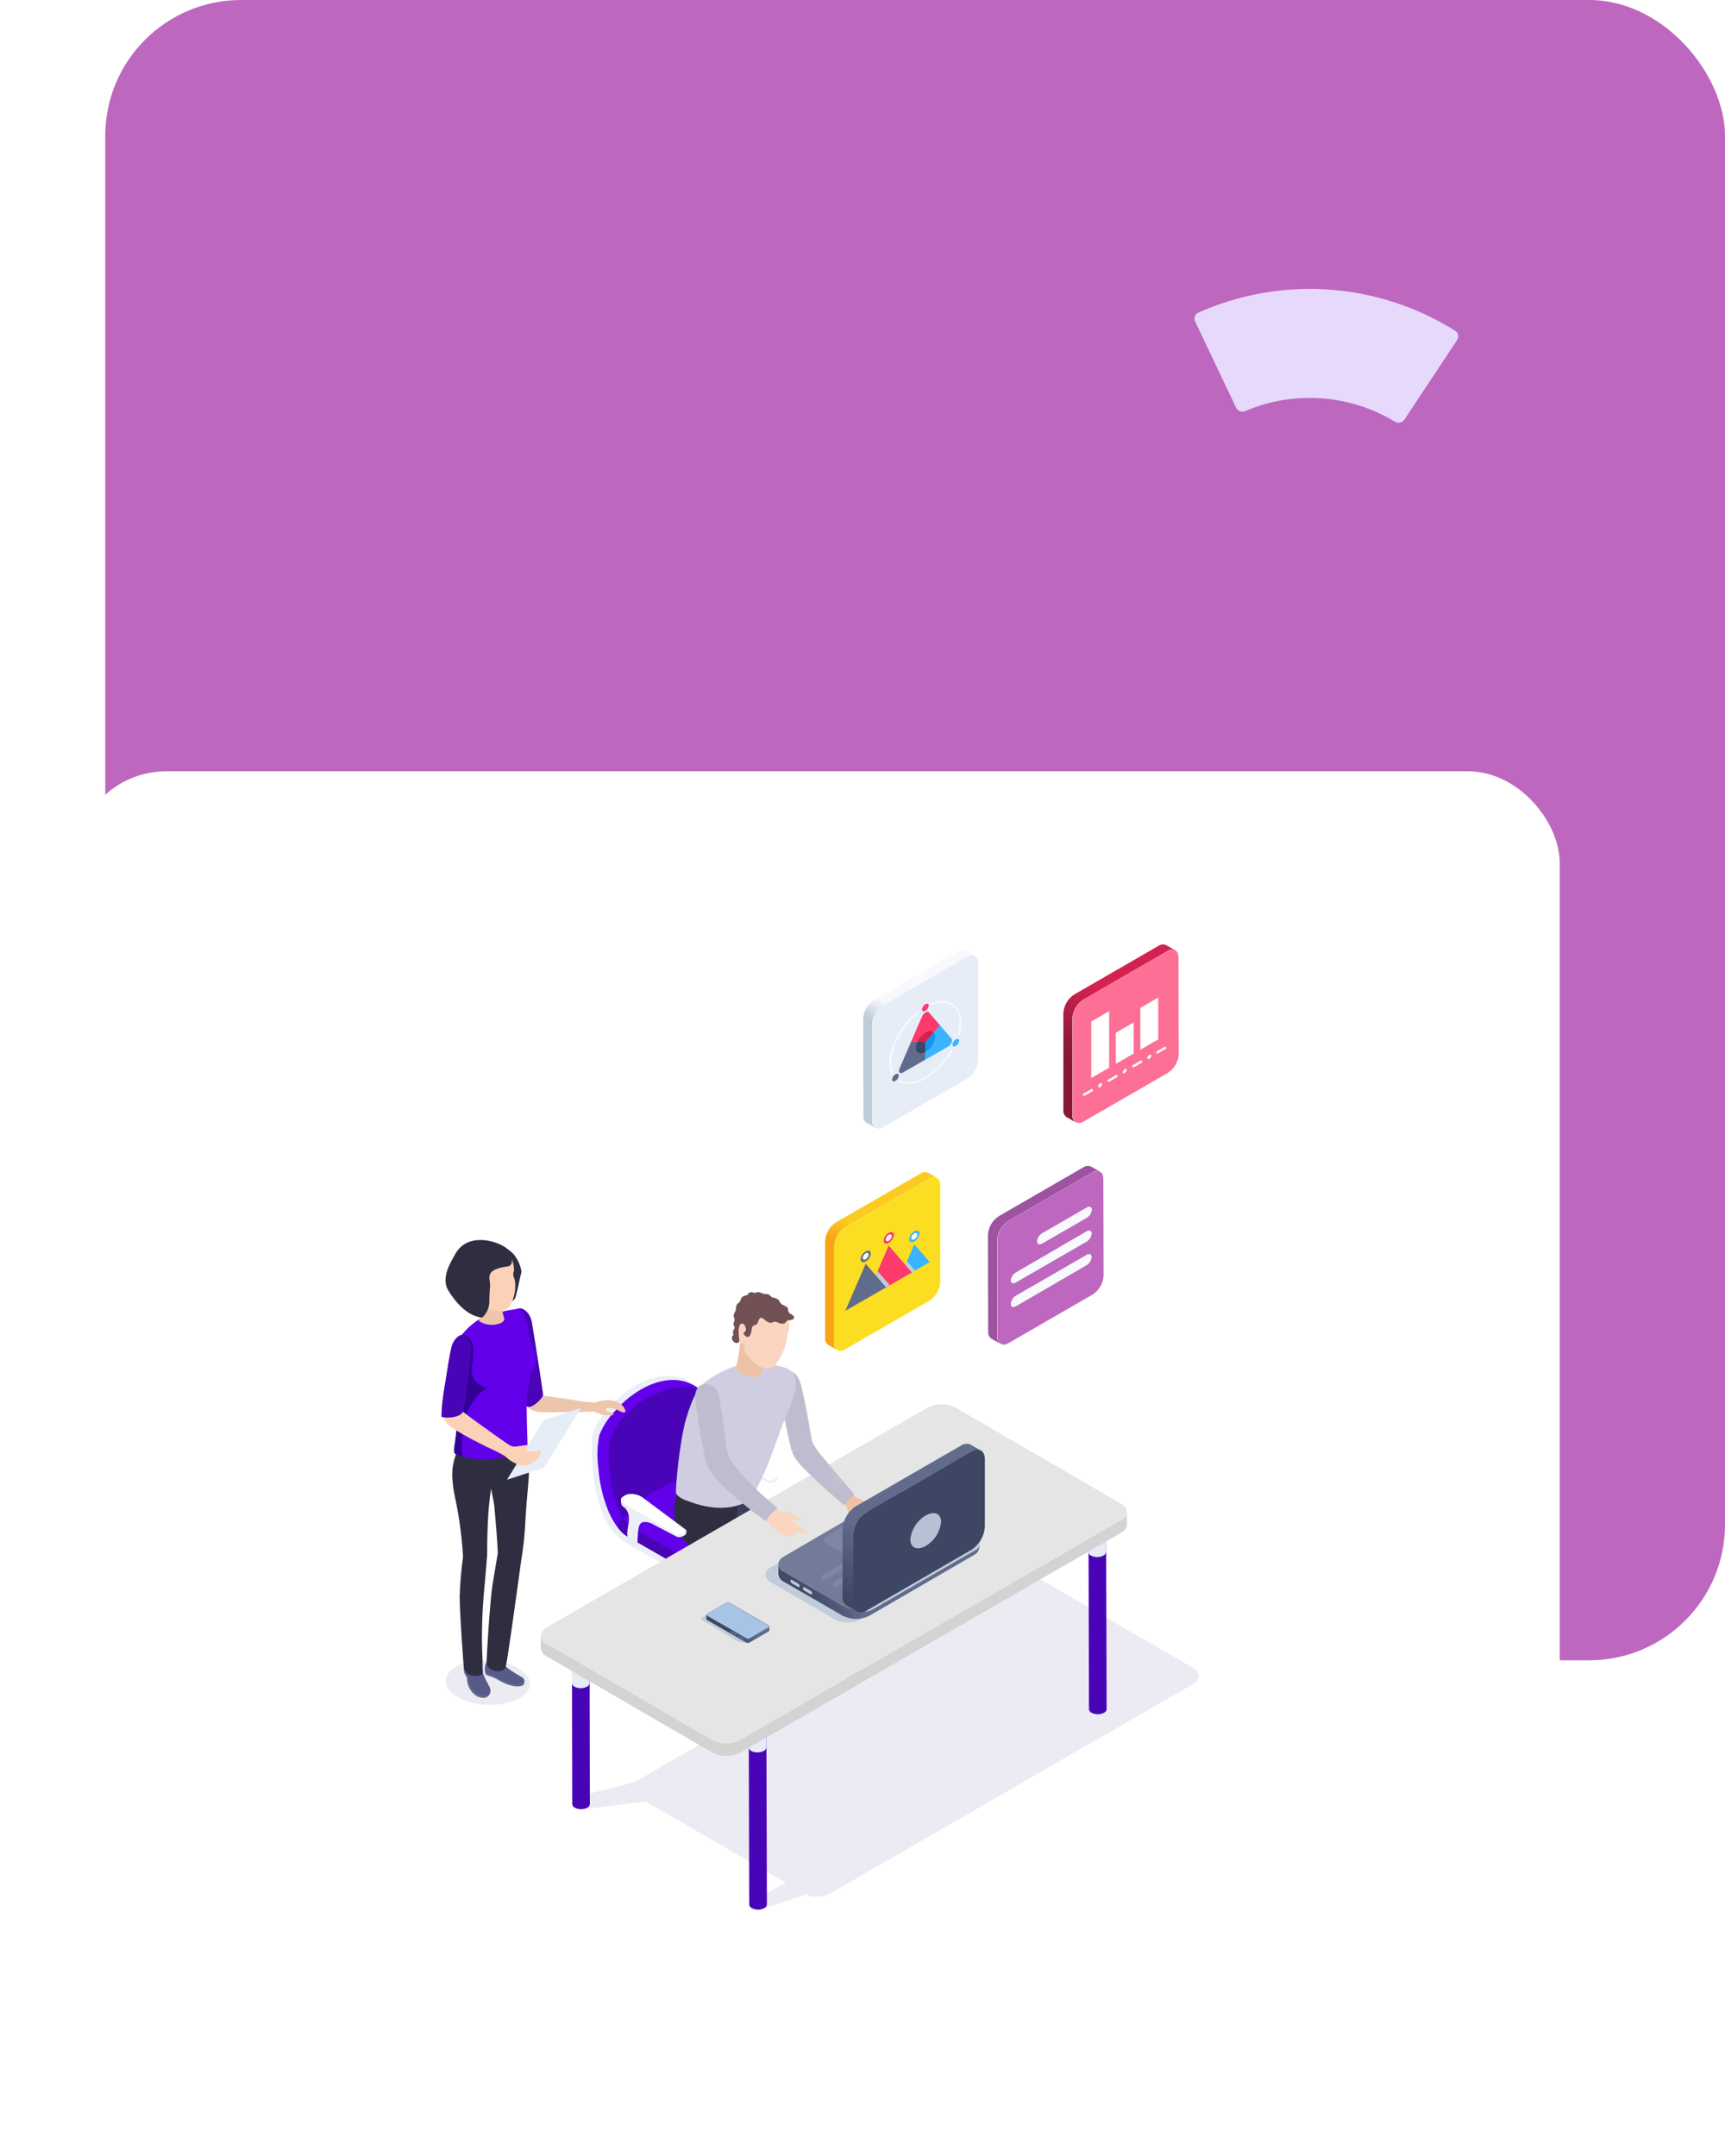 <svg width="508" height="635" viewBox="0 0 508 635" fill="none" xmlns="http://www.w3.org/2000/svg">
<rect x="31" width="477" height="489" rx="40" fill="#BD67BF"/>
<g filter="url(#filter0_d)">
<rect x="22" y="225" width="437.325" height="385.375" rx="27.034" fill="white"/>
<g style="mix-blend-mode:multiply">
<path d="M203.666 497.154C218.939 497.154 231.32 490.398 231.32 482.065C231.32 473.731 218.939 466.975 203.666 466.975C188.392 466.975 176.011 473.731 176.011 482.065C176.011 490.398 188.392 497.154 203.666 497.154Z" fill="#87E1FF"/>
</g>
<path d="M228.538 433.982C229.022 433.71 228.901 432.833 228.901 432.833L209.789 423.413C209.668 423.897 209.653 425.137 210.288 425.545C213.086 427.344 211.8 430.807 211.619 432.727C211.271 437.414 214.023 437.354 214.522 437.611L214.628 434.799C214.809 432.984 214.628 430.263 216.457 430.142C217.268 430.066 218.082 430.229 218.801 430.61L226.013 434.39C226.297 434.525 226.607 434.595 226.921 434.595C227.234 434.595 227.544 434.525 227.828 434.39L228.538 433.982Z" fill="#ECEEF7"/>
<path d="M228.538 433.271C229.022 432.999 229.037 432.546 228.538 432.228L215.958 422.838C215.32 422.408 214.601 422.11 213.845 421.962C213.09 421.814 212.312 421.819 211.558 421.977C211.033 422.171 210.546 422.458 210.122 422.823C209.29 423.474 209.986 424.441 211.634 425.303L226.013 433.68C226.297 433.814 226.606 433.884 226.92 433.884C227.234 433.884 227.544 433.814 227.828 433.68L228.538 433.271Z" fill="white"/>
<path d="M176.45 416.11C175.43 417.666 174.726 419.408 174.378 421.236C174.197 424.422 174.283 427.619 174.635 430.792C174.947 434.979 175.812 439.108 177.206 443.069C178.264 446.093 180.729 449.903 182.997 451.158C188.334 454.182 203.077 421.871 203.107 406.372C203.093 405.855 202.947 405.35 202.682 404.905C202.418 404.46 202.043 404.091 201.595 403.832C187.472 399.357 176.45 416.11 176.45 416.11Z" fill="#ECEEF7"/>
<path d="M190.255 406.267C186.846 407.972 183.809 410.336 181.319 413.222C179.207 415.325 177.554 417.842 176.465 420.616C175.852 423.847 175.771 427.157 176.223 430.414C176.569 434.845 177.615 439.193 179.323 443.296C180.693 446.352 182.668 449.099 185.129 451.371C186.112 451.628 184.298 429.174 185.129 417.698C185.642 417.245 186.217 416.868 186.838 416.579C193.717 413.555 207.25 410.697 207.25 408.717C207.295 407.613 201.081 401.035 190.255 406.267Z" fill="#6200EA"/>
<path d="M207.476 424.184C207.825 427.286 209.148 430.198 211.256 432.5C212.511 433.65 207.718 436.689 200.672 440.544C190.088 446.381 184.599 445.474 183.964 445.594C182.589 443.541 181.567 441.272 180.94 438.881C180.346 436.602 179.887 434.289 179.564 431.956C179.224 429.259 179.143 426.534 179.323 423.821C179.489 421.342 181.303 416.836 186.308 412.648C189.755 409.628 193.92 407.545 198.404 406.6C200.851 406.118 203.38 406.269 205.753 407.038C206.291 407.24 206.749 407.612 207.058 408.098C207.366 408.583 207.508 409.156 207.461 409.729C206.988 414.536 206.993 419.378 207.476 424.184Z" fill="#4A04B7"/>
<path d="M197.33 474.081C197.33 474.081 196.695 478.692 198.963 480.008C200.235 480.653 201.641 480.99 203.068 480.99C204.495 480.99 205.901 480.653 207.173 480.008C209.441 478.708 208.912 474.066 208.912 474.066C206.644 472.75 199.568 472.781 197.33 474.081Z" fill="#CACDDE"/>
<path d="M185.16 467.776C185.418 469.565 186.27 471.216 187.579 472.463C187.579 472.463 189.424 472.07 189.348 470.543C189.318 469.893 189.131 469.26 188.805 468.697C188.479 468.134 188.022 467.657 187.474 467.307C187.08 467.181 186.661 467.158 186.256 467.24C185.851 467.322 185.474 467.507 185.16 467.776Z" fill="#1B1B21"/>
<path d="M184.569 469C184.617 469.64 184.81 470.261 185.135 470.814C185.46 471.367 185.908 471.838 186.444 472.191C187.488 472.781 188.319 472.297 188.319 471.102C188.286 470.453 188.098 469.821 187.772 469.258C187.446 468.695 186.991 468.218 186.444 467.866C185.416 467.322 184.569 467.806 184.569 469Z" fill="#464652"/>
<path d="M183.692 468.638C183.692 469.363 184.524 470.346 185.204 471.42L188.092 469.908C187.971 469.463 187.756 469.049 187.462 468.694C187.167 468.339 186.799 468.052 186.384 467.851C185.023 467.216 183.692 468.638 183.692 468.638Z" fill="#1B1B21"/>
<path d="M182.936 469.046C183.194 470.827 184.047 472.468 185.355 473.703C185.355 473.703 187.184 473.31 187.124 471.798C187.092 471.146 186.905 470.511 186.579 469.946C186.253 469.381 185.797 468.901 185.249 468.547C184.856 468.4 184.429 468.369 184.019 468.457C183.609 468.546 183.233 468.75 182.936 469.046Z" fill="#1B1B21"/>
<path d="M182.347 470.286C182.38 470.935 182.567 471.567 182.893 472.13C183.219 472.693 183.675 473.169 184.222 473.521C185.25 474.111 186.096 473.627 186.096 472.433C186.063 471.779 185.876 471.143 185.55 470.575C185.224 470.008 184.769 469.525 184.222 469.167C183.178 468.607 182.347 469.167 182.347 470.286Z" fill="#464652"/>
<path d="M183.616 471.027C183.63 471.263 183.698 471.492 183.816 471.697C183.934 471.902 184.099 472.076 184.297 472.206C184.675 472.433 184.977 472.206 184.977 471.813C184.964 471.577 184.895 471.347 184.777 471.142C184.659 470.937 184.494 470.763 184.297 470.633C183.919 470.422 183.616 470.679 183.616 471.027Z" fill="#1B1B21"/>
<path d="M184.252 472.206L184.524 471.828L184.252 471.148L183.722 470.83L183.45 471.208L183.722 471.904L184.252 472.206Z" fill="#CACDDE"/>
<path d="M184.524 471.828L184.917 471.661L184.66 470.966L184.252 471.147L184.524 471.828Z" fill="#CCD0E0"/>
<path d="M184.252 472.206L184.66 472.04L184.917 471.662L184.524 471.828L184.252 472.206Z" fill="#A3A8C2"/>
<path d="M183.723 470.83L184.252 471.147L184.66 470.966L184.116 470.664L183.723 470.83Z" fill="#ECEEF7"/>
<path d="M184.115 468.29L197.27 478.224C198.51 479.01 199.462 479.736 200.294 479.343L202.169 478.239C202.925 477.8 202.335 476.818 200.959 476.122L185.234 466.899C185.034 466.825 184.816 466.814 184.608 466.865C184.401 466.916 184.213 467.028 184.07 467.186C184.07 467.186 183.843 468.078 184.115 468.29Z" fill="#CACDDE"/>
<path d="M184.298 466.793C184.209 466.826 184.132 466.886 184.078 466.965C184.024 467.043 183.995 467.136 183.995 467.231C183.995 467.327 184.024 467.42 184.078 467.498C184.132 467.576 184.209 467.636 184.298 467.67L196.394 474.927C196.394 474.927 197.906 475.986 196.394 477.422C195.306 478.405 200.93 476.938 201.702 476.485L202.82 475.835C203.576 475.396 203.833 474.746 202.458 474.035L200.507 473.053L186.43 466.43C186.194 466.318 185.936 466.26 185.674 466.26C185.413 466.26 185.155 466.318 184.918 466.43L184.298 466.793Z" fill="white"/>
<path d="M221.614 467.655C221.361 469.449 220.502 471.103 219.18 472.342C219.18 472.342 217.335 471.964 217.41 470.437C217.428 469.781 217.601 469.138 217.917 468.562C218.232 467.986 218.681 467.494 219.225 467.126C219.634 466.995 220.071 466.975 220.491 467.068C220.91 467.161 221.298 467.364 221.614 467.655Z" fill="#1B1B21"/>
<path d="M222.249 468.834C222.215 469.484 222.028 470.116 221.702 470.678C221.376 471.241 220.921 471.718 220.374 472.07C219.346 472.675 218.499 472.191 218.499 470.996C218.537 470.346 218.727 469.713 219.052 469.149C219.377 468.585 219.83 468.104 220.374 467.745C221.357 467.156 222.249 467.655 222.249 468.834Z" fill="#464652"/>
<path d="M223.081 468.456C223.081 469.182 222.234 470.165 221.569 471.253L218.681 469.741C218.802 469.288 219.02 468.867 219.321 468.507C219.621 468.146 219.996 467.856 220.419 467.655C221.735 467.035 223.081 468.456 223.081 468.456Z" fill="#1B1B21"/>
<path d="M223.837 468.88C223.583 470.666 222.73 472.313 221.418 473.552C221.418 473.552 219.573 473.174 219.649 471.647C219.677 470.996 219.862 470.362 220.189 469.799C220.515 469.235 220.973 468.759 221.524 468.411C221.913 468.253 222.34 468.212 222.751 468.296C223.163 468.379 223.54 468.582 223.837 468.88Z" fill="#1B1B21"/>
<path d="M224.426 470.104C224.39 470.753 224.201 471.384 223.876 471.947C223.55 472.509 223.096 472.986 222.551 473.34C221.507 473.945 220.676 473.461 220.676 472.267C220.71 471.615 220.898 470.982 221.224 470.417C221.55 469.852 222.004 469.372 222.551 469.016C223.579 468.426 224.426 468.91 224.426 470.104Z" fill="#464652"/>
<path d="M223.141 470.86C223.128 471.096 223.059 471.326 222.941 471.531C222.823 471.736 222.658 471.91 222.461 472.04C222.083 472.251 221.78 472.04 221.78 471.647C221.794 471.41 221.862 471.181 221.98 470.976C222.098 470.771 222.263 470.597 222.461 470.467C222.839 470.24 223.141 470.422 223.141 470.86Z" fill="#1B1B21"/>
<path d="M222.506 472.039L222.233 471.661L222.506 470.966L223.05 470.664L223.307 471.042L223.05 471.722L222.506 472.039Z" fill="#CACDDE"/>
<path d="M222.234 471.662L221.841 471.48L222.113 470.785L222.506 470.966L222.234 471.662Z" fill="#CCD0E0"/>
<path d="M222.506 472.039L222.113 471.858L221.841 471.48L222.234 471.661L222.506 472.039Z" fill="#A3A8C2"/>
<path d="M223.05 470.664L222.505 470.966L222.112 470.785L222.642 470.482L223.05 470.664Z" fill="#ECEEF7"/>
<path d="M222.642 468.109L209.487 478.043C208.248 478.829 207.31 479.555 206.554 479.161L204.664 478.058C203.923 477.619 204.513 476.651 205.889 475.941L221.659 466.869C221.83 466.759 222.034 466.715 222.235 466.746C222.435 466.777 222.618 466.879 222.748 467.035C222.748 467.035 223.05 467.867 222.642 468.109Z" fill="#CACDDE"/>
<path d="M222.476 466.612C222.565 466.645 222.642 466.705 222.696 466.783C222.75 466.862 222.779 466.955 222.779 467.05C222.779 467.145 222.75 467.238 222.696 467.317C222.642 467.395 222.565 467.455 222.476 467.488L209.745 475.215L208.051 476.304C207.61 476.619 207.081 476.788 206.539 476.788C205.997 476.788 205.468 476.619 205.027 476.304L203.908 475.638C203.152 475.2 198.662 472.191 200.053 472.856C201.14 473.341 202.325 473.57 203.515 473.526C204.705 473.481 205.869 473.164 206.917 472.599L220.299 466.249C220.534 466.135 220.793 466.076 221.055 466.076C221.316 466.076 221.575 466.135 221.811 466.249L222.476 466.612Z" fill="white"/>
<path d="M187.367 486.525C187.081 488.5 186.138 490.321 184.691 491.696C184.691 491.696 182.665 491.257 182.74 489.579C182.777 488.864 182.983 488.168 183.34 487.548C183.698 486.928 184.197 486.401 184.797 486.011C185.233 485.869 185.699 485.841 186.149 485.931C186.599 486.021 187.019 486.226 187.367 486.525Z" fill="#1B1B21"/>
<path d="M188.001 487.885C187.966 488.599 187.763 489.294 187.408 489.914C187.053 490.534 186.557 491.062 185.96 491.454C184.811 492.119 183.889 491.575 183.889 490.259C183.927 489.543 184.135 488.846 184.495 488.226C184.855 487.606 185.357 487.08 185.96 486.691C187.079 486.026 188.001 486.555 188.001 487.885Z" fill="#464652"/>
<path d="M188.984 487.477C188.984 488.264 188.062 489.352 187.366 490.501L184.176 488.823C184.313 488.335 184.55 487.881 184.873 487.49C185.196 487.1 185.597 486.781 186.051 486.555C187.472 485.905 188.984 487.477 188.984 487.477Z" fill="#1B1B21"/>
<path d="M189.831 487.931C189.545 489.906 188.602 491.728 187.155 493.102C187.155 493.102 185.113 492.663 185.204 490.985C185.241 490.27 185.447 489.574 185.804 488.954C186.161 488.334 186.66 487.807 187.26 487.417C187.692 487.241 188.166 487.195 188.623 487.287C189.08 487.378 189.5 487.602 189.831 487.931Z" fill="#1B1B21"/>
<path d="M190.497 489.292C190.46 490.007 190.254 490.703 189.897 491.323C189.54 491.943 189.041 492.47 188.441 492.86C187.291 493.526 186.369 492.981 186.369 491.666C186.408 490.95 186.616 490.253 186.976 489.633C187.336 489.012 187.838 488.486 188.441 488.098C189.544 487.432 190.497 487.961 190.497 489.292Z" fill="#464652"/>
<path d="M189.06 490.124C189.045 490.384 188.969 490.638 188.838 490.864C188.706 491.09 188.524 491.282 188.304 491.424C187.896 491.651 187.563 491.424 187.563 490.985C187.577 490.726 187.651 490.473 187.779 490.247C187.908 490.021 188.088 489.829 188.304 489.685C188.728 489.443 189.06 489.64 189.06 490.124Z" fill="#1B1B21"/>
<path d="M188.365 491.424L188.062 491L188.365 490.244L188.955 489.896L189.242 490.32L188.955 491.076L188.365 491.424Z" fill="#CACDDE"/>
<path d="M188.063 491L187.624 490.804L187.926 490.048L188.365 490.244L188.063 491Z" fill="#CCD0E0"/>
<path d="M188.365 491.424L187.926 491.227L187.624 490.804L188.063 491L188.365 491.424Z" fill="#A3A8C2"/>
<path d="M188.955 489.897L188.365 490.245L187.927 490.048L188.516 489.7L188.955 489.897Z" fill="#ECEEF7"/>
<path d="M185.008 488.4C185.258 488.519 185.532 488.581 185.809 488.581C186.086 488.581 186.36 488.519 186.61 488.4L202.003 480.643C203.515 479.902 203.893 478.965 203.651 477.846L203.409 477.135C202.607 476.666 199.281 477.422 197.996 478.254L183.919 486.51V487.387C183.919 487.704 183.919 487.795 184.403 488.037L185.008 488.4Z" fill="#CACDDE"/>
<path d="M184.872 487.402C185.122 487.521 185.396 487.583 185.673 487.583C185.95 487.583 186.224 487.521 186.474 487.402L200.703 479.101L202.305 478.254C203.742 477.513 204.331 476.47 203.53 476.016L202.335 475.336C201.677 475.158 200.987 475.131 200.317 475.257C199.647 475.383 199.014 475.658 198.465 476.062L196.287 477.483L184.191 486.117C184.1 486.154 184.022 486.218 183.967 486.3C183.912 486.383 183.883 486.479 183.883 486.578C183.883 486.677 183.912 486.773 183.967 486.855C184.022 486.937 184.1 487.001 184.191 487.039L184.872 487.402Z" fill="white"/>
<path d="M218.847 486.948C219.131 488.92 220.074 490.737 221.523 492.104C221.523 492.104 223.549 491.681 223.473 490.002C223.439 489.285 223.234 488.586 222.877 487.963C222.519 487.34 222.019 486.811 221.417 486.419C220.979 486.278 220.513 486.252 220.062 486.345C219.612 486.437 219.193 486.645 218.847 486.948Z" fill="#1B1B21"/>
<path d="M218.212 488.294C218.251 489.006 218.458 489.699 218.815 490.316C219.172 490.934 219.67 491.458 220.268 491.847C221.417 492.497 222.34 491.968 222.34 490.652C222.303 489.934 222.097 489.234 221.737 488.611C221.376 487.988 220.873 487.459 220.268 487.069C219.134 486.449 218.212 486.978 218.212 488.294Z" fill="#464652"/>
<path d="M217.229 487.886C217.229 488.687 218.152 489.776 218.847 490.91L222.038 489.201C221.905 488.711 221.669 488.255 221.346 487.864C221.023 487.473 220.619 487.155 220.163 486.933C218.696 486.328 217.229 487.886 217.229 487.886Z" fill="#1B1B21"/>
<path d="M216.382 488.339C216.666 490.315 217.609 492.137 219.058 493.51C219.058 493.51 221.099 493.087 221.009 491.409C220.974 490.691 220.77 489.992 220.412 489.369C220.055 488.746 219.554 488.217 218.952 487.825C218.52 487.653 218.047 487.61 217.591 487.701C217.135 487.792 216.715 488.014 216.382 488.339Z" fill="#1B1B21"/>
<path d="M215.747 489.7C215.771 490.432 215.972 491.147 216.333 491.784C216.694 492.421 217.204 492.962 217.819 493.359C218.953 494.009 219.875 493.48 219.875 492.165C219.84 491.447 219.636 490.748 219.278 490.125C218.921 489.502 218.421 488.973 217.819 488.581C216.669 487.855 215.747 488.385 215.747 489.7Z" fill="#464652"/>
<path d="M217.152 490.531C217.165 490.793 217.24 491.047 217.372 491.274C217.503 491.5 217.687 491.691 217.908 491.832C218.317 492.074 218.649 491.832 218.649 491.393C218.634 491.134 218.559 490.882 218.43 490.657C218.302 490.431 218.123 490.238 217.908 490.093C217.485 489.851 217.152 490.047 217.152 490.531Z" fill="#1B1B21"/>
<path d="M217.85 491.832L218.152 491.424L217.85 490.652L217.26 490.32L216.973 490.728L217.26 491.499L217.85 491.832Z" fill="#CACDDE"/>
<path d="M218.151 491.424L218.59 491.227L218.287 490.456L217.849 490.653L218.151 491.424Z" fill="#CCD0E0"/>
<path d="M217.849 491.832L218.287 491.65L218.59 491.227L218.151 491.424L217.849 491.832Z" fill="#A3A8C2"/>
<path d="M217.259 490.32L217.848 490.653L218.287 490.456L217.697 490.124L217.259 490.32Z" fill="#ECEEF7"/>
<path d="M221.206 488.823C220.956 488.942 220.682 489.004 220.405 489.004C220.127 489.004 219.854 488.942 219.603 488.823L204.891 481.49C203.47 480.749 203.001 479.811 203.243 478.692L203.485 477.982C204.287 477.513 207.628 478.269 208.913 479.101L222.249 486.993V487.825C222.249 488.143 222.249 488.218 221.781 488.46L221.206 488.823Z" fill="#CACDDE"/>
<path d="M221.342 487.825C221.091 487.945 220.817 488.007 220.54 488.007C220.263 488.007 219.989 487.945 219.739 487.825L204.619 479.116C204.089 478.838 203.508 478.675 202.911 478.636C202.315 478.597 201.717 478.683 201.156 478.889C199.644 479.464 210.863 474.096 209.805 475.2C209.652 475.344 209.533 475.52 209.456 475.716C209.38 475.912 209.347 476.122 209.362 476.332C209.376 476.541 209.437 476.745 209.54 476.929C209.643 477.112 209.785 477.27 209.956 477.392L222.052 486.54C222.143 486.578 222.221 486.642 222.276 486.724C222.331 486.806 222.361 486.902 222.361 487.001C222.361 487.1 222.331 487.196 222.276 487.279C222.221 487.361 222.143 487.425 222.052 487.462L221.342 487.825Z" fill="white"/>
<path d="M199.962 473.567C199.573 473.695 199.233 473.943 198.993 474.276C198.752 474.609 198.623 475.008 198.623 475.419C198.623 475.829 198.752 476.229 198.993 476.562C199.233 476.894 199.573 477.142 199.962 477.271C200.96 477.778 202.063 478.043 203.183 478.043C204.302 478.043 205.406 477.778 206.403 477.271C206.793 477.142 207.132 476.894 207.373 476.562C207.613 476.229 207.743 475.829 207.743 475.419C207.743 475.008 207.613 474.609 207.373 474.276C207.132 473.943 206.793 473.695 206.403 473.567C205.406 473.059 204.302 472.795 203.183 472.795C202.063 472.795 200.96 473.059 199.962 473.567Z" fill="#ECEEF7"/>
<path d="M199.326 474.882V466.4H206.886V474.882C206.848 475.208 206.726 475.518 206.533 475.783C206.34 476.048 206.081 476.259 205.782 476.394C204.952 476.812 204.036 477.029 203.106 477.029C202.177 477.029 201.26 476.812 200.43 476.394C200.132 476.257 199.875 476.047 199.681 475.782C199.488 475.517 199.366 475.208 199.326 474.882Z" fill="#CACDDE"/>
<path d="M200.446 464.857C200.145 464.98 199.888 465.189 199.707 465.458C199.526 465.728 199.43 466.045 199.43 466.369C199.43 466.694 199.526 467.011 199.707 467.28C199.888 467.549 200.145 467.759 200.446 467.881C201.276 468.299 202.193 468.516 203.122 468.516C204.052 468.516 204.968 468.299 205.798 467.881C206.093 467.753 206.344 467.542 206.521 467.273C206.697 467.005 206.791 466.69 206.791 466.369C206.791 466.048 206.697 465.734 206.521 465.465C206.344 465.196 206.093 464.985 205.798 464.857C204.968 464.44 204.052 464.222 203.122 464.222C202.193 464.222 201.276 464.44 200.446 464.857Z" fill="white"/>
<path d="M203.122 467.972C203.943 467.994 204.756 467.801 205.48 467.413C205.69 467.327 205.873 467.189 206.014 467.011C206.154 466.834 206.246 466.623 206.282 466.4C206.282 466.052 205.994 465.689 205.48 465.402C204.756 465.014 203.943 464.821 203.122 464.842C202.295 464.823 201.478 465.016 200.748 465.402C200.249 465.689 199.946 466.052 199.946 466.4C199.984 466.622 200.077 466.832 200.217 467.009C200.358 467.186 200.54 467.325 200.748 467.413C201.478 467.799 202.295 467.992 203.122 467.972Z" fill="#A3A8C2"/>
<path d="M200.099 466.037V459.656H206.147V466.037C206.12 466.3 206.025 466.551 205.872 466.766C205.718 466.981 205.51 467.152 205.27 467.262C204.609 467.598 203.879 467.773 203.138 467.773C202.397 467.773 201.666 467.598 201.006 467.262C200.76 467.156 200.546 466.987 200.387 466.772C200.227 466.557 200.128 466.303 200.099 466.037Z" fill="#CACDDE"/>
<path d="M200.99 458.431C200.732 458.518 200.508 458.684 200.349 458.905C200.19 459.126 200.104 459.392 200.104 459.664C200.104 459.936 200.19 460.201 200.349 460.422C200.508 460.643 200.732 460.809 200.99 460.896C201.65 461.232 202.381 461.407 203.122 461.407C203.863 461.407 204.593 461.232 205.254 460.896C205.512 460.809 205.736 460.643 205.895 460.422C206.053 460.201 206.139 459.936 206.139 459.664C206.139 459.392 206.053 459.126 205.895 458.905C205.736 458.684 205.512 458.518 205.254 458.431C204.593 458.096 203.863 457.92 203.122 457.92C202.381 457.92 201.65 458.096 200.99 458.431Z" fill="white"/>
<path d="M203.123 460.911C203.774 460.922 204.418 460.772 204.998 460.473C205.406 460.231 205.648 459.944 205.648 459.656C205.648 459.369 205.406 459.097 204.998 458.855C204.421 458.549 203.775 458.398 203.123 458.416C202.466 458.398 201.815 458.549 201.233 458.855C200.824 459.097 200.598 459.384 200.598 459.656C200.598 459.929 200.824 460.231 201.233 460.473C201.817 460.772 202.466 460.922 203.123 460.911Z" fill="#A3A8C2"/>
<path d="M227.601 444.491C226.724 443.387 190.254 441.678 184.176 445.096C182.664 445.942 182.074 449.163 182.059 450.04C182.044 450.917 183.752 451.794 184.916 452.52C189.8 455.544 193.172 457.419 197.723 459.777C199.099 460.554 200.56 461.168 202.078 461.607C203.295 462.053 204.605 462.188 205.888 462C210.212 461.168 225.847 454.349 227.767 449.904C228.16 448.997 228.296 445.428 227.601 444.491Z" fill="#ECEEF7"/>
<path d="M227.526 443.221C227.073 442.646 217.623 449.42 207.87 450.781C206.676 450.947 203.455 451.174 201.61 451.28C199.267 451.401 186.626 446.305 183.874 445.232C183.722 445.165 183.554 445.141 183.389 445.163C183.224 445.184 183.068 445.25 182.937 445.352C182.705 445.508 182.506 445.707 182.351 445.94C182.197 446.172 182.09 446.433 182.036 446.707C181.983 446.981 181.984 447.263 182.04 447.537C182.096 447.81 182.206 448.07 182.362 448.301C183.012 449.164 183.836 449.88 184.782 450.403C189.046 452.943 193.37 455.347 197.649 457.827C199.018 458.606 200.482 459.205 202.004 459.611C202.412 459.717 202.79 459.807 203.153 459.868C204.024 460.074 204.926 460.12 205.814 460.004C211.469 459.036 225.47 452.519 227.693 447.908C228.18 446.373 228.122 444.717 227.526 443.221Z" fill="#4A04B7"/>
<path d="M226.785 441.95C225.845 440.816 224.689 439.881 223.383 439.198L211.892 432.561C210.471 431.744 209.564 432.062 207.976 432.273C203.458 432.579 199.052 433.814 195.033 435.902C190.538 437.984 186.658 441.192 183.769 445.216C183.769 445.307 184.343 446.38 186.279 447.605C190.467 450.251 193.718 452.141 197.997 454.545C199.367 455.322 200.83 455.921 202.351 456.329C203.58 456.724 204.878 456.858 206.162 456.723C211.302 456.088 226.045 448.225 227.632 444.747C228.071 443.825 227.466 442.842 226.785 441.95Z" fill="#6200EA"/>
<g style="mix-blend-mode:multiply">
<path d="M214.417 501.373C215.309 507.134 224.185 513.469 227.239 506.287C230.883 497.744 253.321 495.416 254.999 490.668C256.27 487.069 251.25 486.207 241.981 485.648C237.551 485.376 212.875 491.379 214.417 501.373Z" fill="#87E1FF"/>
</g>
<path d="M233.195 425.439C233.195 425.439 230.322 413.6 229.476 406.721C228.916 402.184 233.513 399.327 235.524 404.634C236.869 408.308 239.137 422.461 239.137 422.461L233.195 425.439Z" fill="#BEBCCE"/>
<path d="M223.278 502.235C223.762 503.399 223.732 502.9 224.503 504.85C224.941 505.954 225.168 507.723 222.779 507.875C221.313 507.902 219.893 507.36 218.818 506.363C217.839 505.373 217.176 504.115 216.912 502.749C216.912 502.386 215.93 501.403 215.612 500.617C215.382 500.269 215.238 499.872 215.192 499.457C215.146 499.043 215.199 498.624 215.346 498.234C215.494 497.844 215.732 497.495 216.041 497.215C216.35 496.936 216.721 496.733 217.124 496.625C219.906 495.612 221.479 498.833 221.872 499.543C222.411 500.402 222.882 501.302 223.278 502.235Z" fill="#616B8C"/>
<path d="M215.55 497.139C216.034 496.035 215.55 495.385 216.653 495.355C217.615 495.255 218.585 495.422 219.458 495.838C220.33 496.254 221.071 496.903 221.598 497.714C222.153 498.613 222.566 499.592 222.823 500.617C223.041 501.444 223.372 502.238 223.805 502.976C224.087 503.387 224.311 503.834 224.471 504.306C224.743 505.198 225.166 506.514 223.503 506.982C222.739 507.096 221.959 507.049 221.214 506.843C220.469 506.637 219.776 506.278 219.179 505.788C218.018 504.825 217.166 503.542 216.729 502.099C216.192 501.08 215.757 500.012 215.429 498.908C215.291 498.32 215.334 497.704 215.55 497.139Z" fill="#2F384F"/>
<path d="M244.838 491.56C246.156 492.101 247.557 492.413 248.981 492.482C249.903 492.482 252.973 492.633 253.849 491.484C253.963 491.043 253.963 490.58 253.849 490.138C253.608 489.337 252.111 489.261 251.506 489.065C248.951 488.173 249.102 488.732 246.516 488.294C246.032 488.218 243.492 487.719 242.343 487.689C241.136 487.791 239.952 488.082 238.835 488.551C238.382 490.335 240.03 490.637 241.012 490.849C242.306 490.972 243.586 491.21 244.838 491.56Z" fill="#616B8C"/>
<path d="M238.715 485.557C238.713 485.377 238.771 485.201 238.881 485.058C239.441 484.544 240.847 485.935 242.692 486.57C244.098 486.993 244.461 485.058 245.565 485.784C246.681 486.665 247.939 487.35 249.284 487.81C249.45 487.81 251.34 488.309 251.401 488.324C252.822 488.732 254.425 489.7 253.745 490.743C252.943 492.104 249.798 491.817 248.876 491.741C247.458 491.644 246.062 491.338 244.733 490.834C243.485 490.464 242.204 490.221 240.908 490.108C240.167 489.957 238.897 489.715 238.791 488.974C238.631 488.537 238.539 488.078 238.519 487.613C238.527 486.924 238.593 486.236 238.715 485.557Z" fill="#2F384F"/>
<path d="M233.847 462.786C231.102 459.924 227.991 457.437 224.593 455.392C221.463 453.532 218.545 452.262 216.111 450.025C214.004 448.02 212.653 445.35 212.285 442.464C212.252 440.81 212.583 439.169 213.253 437.656C214.1 435.993 216.277 432.379 217.789 433.755C221.846 437.212 225.717 440.882 229.386 444.748C233.423 449.012 241.105 456.995 241.225 459.203L233.847 462.786Z" fill="#37415E"/>
<path d="M241.24 459.233C241.708 460.881 244.158 482.14 245.141 484.665C245.337 485.179 245.7 486.328 242.404 487.039C241.827 487.112 241.241 487.066 240.682 486.905C240.123 486.744 239.603 486.471 239.153 486.101C238.503 485.406 233.967 463.996 233.619 462.544L241.24 459.233Z" fill="#37415E"/>
<path d="M218.348 469.303C209.517 459.082 201.141 454.183 198.948 446.275C198.106 442.392 198.72 438.335 200.672 434.874C201.746 433.846 214.613 431.533 217.304 435.525C217.849 436.341 217.304 444.204 216.73 445.096C213.993 449.632 223.776 461.501 225.469 464.903L218.348 469.303Z" fill="#2F2E41"/>
<path d="M225.44 464.903C228.691 468.426 222.673 485.92 221.962 497.819C221.962 498.621 221.962 498.938 221.222 499.135C220.513 499.293 219.777 499.285 219.071 499.112C218.366 498.939 217.71 498.605 217.154 498.137C216.823 497.899 216.555 497.586 216.37 497.223C216.186 496.86 216.092 496.458 216.096 496.05C216.096 496.05 218.182 468.26 218.077 466.037L225.44 464.903Z" fill="#616B8C"/>
<path d="M231.503 414.81C233.362 410.667 234.95 406.343 234.118 403.682C233.984 403.085 233.718 402.527 233.338 402.048C232.959 401.569 232.476 401.181 231.926 400.915C231.276 400.552 223.67 398.601 220.525 399.191C215.357 400.147 210.53 402.441 206.524 405.844C205.511 406.887 203.908 409.578 202.109 415.49C200.068 422.249 198.843 436.87 199.085 437.611C199.705 439.123 202.926 440.061 202.926 440.061C212.587 443.765 219.391 441.195 221.402 438.881C223.306 435.583 224.959 432.146 226.347 428.6C226.967 427.269 230.55 416.912 231.503 414.81Z" fill="#D0CDE1"/>
<path d="M207.931 428.343C206.487 422.179 205.422 415.933 204.741 409.639C204.363 404.044 210.789 404.362 211.635 408.611C212.346 412.088 214.176 425.787 214.312 426.286L207.931 428.343Z" fill="#BEBCCE"/>
<path d="M216.851 400.189C216.813 400.586 216.921 400.983 217.154 401.307C217.772 402.011 218.543 402.565 219.408 402.927C220.272 403.288 221.208 403.448 222.143 403.394C222.537 403.419 222.93 403.332 223.275 403.142C223.621 402.951 223.905 402.667 224.094 402.321L224.683 399.977L218.242 391.374C218.242 391.374 217.411 397.694 217.184 398.722C217.063 399.297 216.972 399.735 216.851 400.189Z" fill="#EDC1A6"/>
<path d="M232.32 387.125C232.519 388.39 232.373 389.686 231.896 390.874C231.896 391.147 231.337 394.261 231.065 394.942C229.689 398.556 227.723 400.627 226.876 400.748C226.223 400.876 225.55 400.868 224.9 400.725C224.25 400.582 223.636 400.307 223.096 399.916C221.904 398.938 220.778 397.882 219.725 396.756C219.241 396.242 219.256 393.944 219.195 393.279C219.135 392.613 218.908 393.672 218.379 393.551C218.249 393.526 218.128 393.467 218.03 393.379C217.931 393.291 217.858 393.178 217.819 393.052C215.34 387.2 217.245 380.26 221.478 379.58C225.712 378.899 231.412 383.662 232.32 387.125Z" fill="#FBD5BF"/>
<path d="M233.226 385.053C234.058 385.461 234.391 386.671 232.047 386.701C231.639 386.701 231.503 387.624 230.535 387.714C229.567 387.805 228.917 387.079 228.116 387.11C227.314 387.14 227.587 387.699 226.392 387.321C225.56 387.064 224.774 386.127 224.426 385.991C224.293 385.954 224.152 385.954 224.018 385.991C223.903 386.03 223.799 386.098 223.716 386.187C223.277 386.641 223.126 387.699 223.035 387.699C222.506 388.213 221.523 388.123 221.418 388.954C221.418 389.09 221.07 393.49 218.983 390.723C218.681 390.33 219.845 390.088 219.664 389.211C219.482 388.334 219.27 387.941 218.787 387.699C217.879 387.321 217.456 388.803 217.517 390.33C217.577 391.857 217.879 392.825 217.607 393.097C216.534 394.186 214.765 392.099 215.914 391.056C216.141 390.859 215.687 390.723 215.914 389.861C216.05 389.317 216.337 389.166 216.337 388.803C216.337 388.44 215.974 388.183 216.02 387.669C216.065 387.155 216.337 386.898 216.337 386.535C216.337 386.172 215.989 385.749 216.065 385.129C216.141 384.509 216.534 384.267 216.64 383.844C216.745 383.42 216.64 383.012 216.881 382.332C217.123 381.651 217.532 381.681 217.834 381.258C218.136 380.835 218.091 380.366 218.469 379.943C218.847 379.519 219.452 379.474 219.981 379.262C220.51 379.051 220.253 378.642 220.934 378.476C221.614 378.31 221.977 378.657 222.34 378.642C222.703 378.627 222.778 378.34 223.429 378.415C223.91 378.521 224.377 378.684 224.82 378.899C225.198 379.005 225.621 378.899 226.196 379.051C226.77 379.202 226.861 379.655 227.314 379.897C227.768 380.139 228.343 380.018 229.008 380.487C229.673 380.956 229.643 381.545 230.066 381.878C230.554 382.174 231.059 382.442 231.578 382.679C232.682 383.481 231.321 384.116 233.226 385.053Z" fill="#715154"/>
<path d="M201.746 449.964C202.214 449.692 202.093 448.815 202.093 448.815L182.936 439.38C182.83 439.879 182.8 441.104 183.435 441.527C186.232 443.326 184.947 446.789 184.766 448.694C184.418 453.396 187.17 453.336 187.669 453.593L187.774 450.78C187.971 448.966 187.774 446.244 189.604 446.123C190.414 446.047 191.229 446.21 191.948 446.592L199.16 450.372C199.444 450.507 199.753 450.577 200.067 450.577C200.381 450.577 200.691 450.507 200.974 450.372L201.746 449.964Z" fill="#ECEEF7"/>
<path d="M201.746 449.253C201.851 449.213 201.942 449.141 202.006 449.048C202.069 448.955 202.104 448.845 202.104 448.732C202.104 448.619 202.069 448.509 202.006 448.416C201.942 448.322 201.851 448.251 201.746 448.21L189.151 438.82C188.513 438.39 187.794 438.092 187.038 437.944C186.283 437.796 185.505 437.801 184.751 437.959C184.201 438.149 183.689 438.435 183.239 438.805C182.423 439.455 183.103 440.423 184.751 441.285L199.13 449.662C199.414 449.796 199.724 449.866 200.038 449.866C200.351 449.866 200.661 449.796 200.945 449.662L201.746 449.253Z" fill="white"/>
<g style="mix-blend-mode:multiply" opacity="0.4">
<path d="M187.774 522.178L294.266 460.73C295.545 460.074 296.963 459.732 298.401 459.732C299.839 459.732 301.256 460.074 302.536 460.73L351.299 489.065C353.567 490.38 353.567 492.528 351.299 493.858L244.792 555.352C242.494 556.667 239.152 556.985 237.459 555.79L224.561 560.039L220.494 558.255L231.411 552.328L190.163 528.438L172.019 530.706L169.63 526.971C169.63 526.971 185.491 523.494 187.774 522.178Z" fill="#D0CDE1"/>
</g>
<path d="M321.3 446.138C321.869 446.429 322.498 446.581 323.137 446.581C323.776 446.581 324.405 446.429 324.974 446.138C325.183 446.041 325.363 445.891 325.496 445.703C325.628 445.514 325.709 445.294 325.73 445.065L325.896 501.236C325.875 501.466 325.791 501.685 325.656 501.871C325.52 502.057 325.337 502.204 325.125 502.295C324.557 502.585 323.927 502.737 323.288 502.737C322.65 502.737 322.02 502.585 321.451 502.295C321.244 502.203 321.066 502.058 320.933 501.875C320.8 501.692 320.718 501.477 320.695 501.252L320.544 445.08C320.563 445.308 320.643 445.527 320.776 445.713C320.909 445.9 321.09 446.047 321.3 446.138Z" fill="#4A04B7"/>
<path d="M321.3 444.007C321.869 443.716 322.498 443.564 323.137 443.564C323.776 443.564 324.405 443.716 324.974 444.007C325.193 444.086 325.382 444.231 325.516 444.422C325.649 444.612 325.721 444.84 325.721 445.073C325.721 445.306 325.649 445.533 325.516 445.723C325.382 445.914 325.193 446.059 324.974 446.139C324.405 446.429 323.776 446.581 323.137 446.581C322.498 446.581 321.869 446.429 321.3 446.139C321.081 446.059 320.892 445.914 320.758 445.723C320.624 445.533 320.553 445.306 320.553 445.073C320.553 444.84 320.624 444.612 320.758 444.422C320.892 444.231 321.081 444.086 321.3 444.007Z" fill="#F7F9FC"/>
<g style="mix-blend-mode:multiply">
<path d="M320.529 445.156C320.532 444.912 320.604 444.674 320.738 444.47C320.872 444.266 321.062 444.105 321.285 444.007C321.854 443.716 322.484 443.564 323.122 443.564C323.761 443.564 324.391 443.716 324.959 444.007C325.169 444.099 325.35 444.245 325.483 444.432C325.616 444.618 325.697 444.837 325.716 445.065V454.923C325.693 455.155 325.61 455.376 325.475 455.564C325.339 455.753 325.156 455.902 324.944 455.997C324.376 456.288 323.746 456.439 323.107 456.439C322.469 456.439 321.839 456.288 321.27 455.997C321.065 455.9 320.889 455.752 320.759 455.566C320.629 455.381 320.55 455.164 320.529 454.939V445.08V445.156Z" fill="#E6EDF7"/>
</g>
<path d="M221.25 503.686C221.82 503.973 222.449 504.123 223.087 504.123C223.725 504.123 224.355 503.973 224.924 503.686C225.132 503.586 225.31 503.435 225.442 503.248C225.575 503.06 225.657 502.841 225.68 502.612L225.847 558.769C225.827 559.001 225.746 559.223 225.61 559.412C225.474 559.601 225.289 559.75 225.076 559.842C224.507 560.133 223.877 560.284 223.238 560.284C222.6 560.284 221.97 560.133 221.401 559.842C221.193 559.749 221.012 559.602 220.88 559.416C220.747 559.23 220.666 559.012 220.645 558.784L220.494 502.627C220.515 502.855 220.595 503.073 220.728 503.259C220.861 503.445 221.041 503.593 221.25 503.686Z" fill="#4A04B7"/>
<path d="M221.25 501.554C221.819 501.263 222.448 501.112 223.087 501.112C223.726 501.112 224.355 501.263 224.924 501.554C225.143 501.633 225.332 501.778 225.466 501.969C225.6 502.16 225.671 502.387 225.671 502.62C225.671 502.853 225.6 503.08 225.466 503.271C225.332 503.462 225.143 503.607 224.924 503.686C224.354 503.973 223.725 504.123 223.087 504.123C222.449 504.123 221.82 503.973 221.25 503.686C221.031 503.607 220.842 503.462 220.708 503.271C220.575 503.08 220.503 502.853 220.503 502.62C220.503 502.387 220.575 502.16 220.708 501.969C220.842 501.778 221.031 501.633 221.25 501.554Z" fill="#F7F9FC"/>
<g style="mix-blend-mode:multiply">
<path d="M220.494 502.704C220.494 502.459 220.566 502.22 220.7 502.016C220.834 501.812 221.025 501.652 221.25 501.555C221.818 501.264 222.448 501.112 223.087 501.112C223.725 501.112 224.355 501.264 224.924 501.555C225.134 501.646 225.315 501.793 225.448 501.98C225.581 502.166 225.661 502.385 225.68 502.613V512.471C225.656 512.702 225.572 512.922 225.437 513.111C225.302 513.299 225.12 513.449 224.909 513.545C224.339 513.832 223.71 513.982 223.072 513.982C222.434 513.982 221.804 513.832 221.235 513.545C221.029 513.447 220.852 513.298 220.72 513.113C220.588 512.928 220.505 512.712 220.479 512.486V502.704H220.494Z" fill="#E6EDF7"/>
</g>
<path d="M169.176 478.48C169.746 478.767 170.375 478.917 171.013 478.917C171.651 478.917 172.28 478.767 172.85 478.48C173.061 478.384 173.243 478.234 173.378 478.046C173.514 477.858 173.597 477.637 173.621 477.407L173.712 529.193C173.69 529.423 173.607 529.642 173.471 529.828C173.336 530.014 173.152 530.161 172.941 530.252C172.372 530.542 171.742 530.694 171.104 530.694C170.465 530.694 169.835 530.542 169.267 530.252C169.061 530.16 168.884 530.015 168.753 529.832C168.623 529.648 168.544 529.433 168.526 529.208L168.42 477.422C168.443 477.649 168.525 477.865 168.658 478.051C168.79 478.237 168.969 478.385 169.176 478.48Z" fill="#4A04B7"/>
<path d="M169.19 476.348C169.759 476.058 170.389 475.906 171.028 475.906C171.666 475.906 172.296 476.058 172.865 476.348C173.091 476.421 173.288 476.563 173.428 476.754C173.568 476.946 173.644 477.177 173.644 477.414C173.644 477.652 173.568 477.883 173.428 478.075C173.288 478.266 173.091 478.408 172.865 478.48C172.295 478.768 171.666 478.917 171.028 478.917C170.389 478.917 169.76 478.768 169.19 478.48C168.972 478.401 168.782 478.256 168.649 478.065C168.515 477.875 168.443 477.647 168.443 477.414C168.443 477.182 168.515 476.954 168.649 476.764C168.782 476.573 168.972 476.428 169.19 476.348Z" fill="#F7F9FC"/>
<g style="mix-blend-mode:multiply">
<path d="M168.436 477.498C168.435 477.253 168.506 477.013 168.64 476.809C168.775 476.604 168.967 476.444 169.192 476.348C169.761 476.058 170.39 475.906 171.029 475.906C171.668 475.906 172.297 476.058 172.866 476.348C173.074 476.443 173.253 476.591 173.386 476.776C173.519 476.962 173.6 477.18 173.622 477.407V493.54C173.6 493.771 173.517 493.992 173.381 494.181C173.246 494.369 173.063 494.519 172.851 494.614C172.282 494.904 171.653 495.056 171.014 495.056C170.375 495.056 169.746 494.904 169.177 494.614C168.971 494.517 168.793 494.368 168.661 494.183C168.528 493.998 168.446 493.782 168.421 493.555V477.422C168.427 477.447 168.432 477.472 168.436 477.498Z" fill="#E6EDF7"/>
</g>
<path d="M160.982 481.943L209.744 510.279C211.024 510.934 212.441 511.276 213.879 511.276C215.318 511.276 216.735 510.934 218.015 510.279L330.146 445.534C330.625 445.327 331.04 444.994 331.346 444.571C331.652 444.148 331.838 443.65 331.885 443.13V446.865C331.836 447.382 331.651 447.877 331.348 448.3C331.045 448.722 330.636 449.057 330.161 449.269L218.015 514.013C216.737 514.666 215.322 515.007 213.887 515.007C212.452 515.007 211.037 514.666 209.759 514.013L160.982 485.678C160.515 485.463 160.113 485.129 159.815 484.71C159.518 484.291 159.336 483.801 159.288 483.289V479.57C159.334 480.08 159.516 480.569 159.813 480.986C160.111 481.403 160.514 481.734 160.982 481.943Z" fill="#D3D3D3"/>
<path d="M160.996 477.15L273.143 412.406C274.425 411.757 275.841 411.419 277.278 411.419C278.715 411.419 280.131 411.757 281.413 412.406L330.176 440.756C332.459 442.072 332.444 444.219 330.176 445.534L218.014 510.279C216.735 510.934 215.317 511.276 213.879 511.276C212.441 511.276 211.024 510.934 209.744 510.279L160.981 481.943C158.743 480.628 158.743 478.481 160.996 477.15Z" fill="#E5E5E5"/>
<g style="mix-blend-mode:multiply">
<path d="M284.377 456.874L253.668 474.716C251.851 475.648 249.765 475.915 247.771 475.472C247.066 475.323 246.388 475.068 245.76 474.716L227.087 463.92C224.894 462.65 224.894 460.608 227.087 459.384L254.197 443.628L257.796 441.542C259.973 440.272 264.902 441.103 267.095 442.358L284.377 452.338C286.539 453.562 286.554 455.558 284.377 456.874Z" fill="#BFCCD9"/>
</g>
<path d="M286.782 452.912L256.073 470.754C254.849 471.38 253.494 471.707 252.119 471.707C250.744 471.707 249.389 471.38 248.165 470.754L230.898 460.775C230.442 460.573 230.047 460.254 229.755 459.85C229.463 459.447 229.283 458.972 229.234 458.476V461.425C229.279 461.92 229.455 462.395 229.745 462.799C230.034 463.203 230.427 463.522 230.882 463.723L248.165 473.702C249.388 474.321 250.74 474.644 252.111 474.644C253.482 474.644 254.834 474.321 256.058 473.702L286.782 455.845C287.229 455.645 287.615 455.33 287.899 454.931C288.183 454.533 288.356 454.065 288.4 453.577V450.629C288.353 451.118 288.179 451.585 287.895 451.986C287.611 452.387 287.227 452.706 286.782 452.912Z" fill="url(#paint0_linear)"/>
<path d="M286.781 452.912L256.072 470.754C254.255 471.689 252.167 471.951 250.175 471.495C249.469 471.358 248.79 471.108 248.164 470.754L230.897 460.775C228.705 459.52 228.69 457.463 230.897 456.239L257.992 440.438L261.561 438.352C262.787 437.732 264.141 437.41 265.515 437.41C266.888 437.41 268.243 437.732 269.469 438.352L286.751 448.331C288.943 449.601 288.959 451.642 286.781 452.912Z" fill="#737B99"/>
<g style="mix-blend-mode:multiply">
<g style="mix-blend-mode:multiply">
<path d="M242.659 463.254C242.515 463.256 242.373 463.22 242.248 463.148C242.123 463.076 242.019 462.972 241.949 462.846C241.892 462.751 241.855 462.646 241.839 462.536C241.824 462.426 241.83 462.315 241.858 462.208C241.887 462.101 241.936 462 242.003 461.913C242.071 461.825 242.155 461.752 242.251 461.697L268.848 446.274C269.039 446.168 269.264 446.141 269.475 446.197C269.687 446.253 269.868 446.389 269.982 446.577C270.038 446.672 270.076 446.777 270.091 446.887C270.107 446.996 270.1 447.108 270.072 447.215C270.044 447.322 269.994 447.422 269.927 447.51C269.86 447.598 269.775 447.671 269.679 447.726L243.083 463.118C242.957 463.202 242.811 463.25 242.659 463.254Z" fill="#7E87A8"/>
</g>
<g style="mix-blend-mode:multiply">
<path d="M246.137 465.266C245.989 465.264 245.845 465.225 245.718 465.15C245.59 465.076 245.485 464.97 245.411 464.842C245.301 464.652 245.271 464.425 245.328 464.213C245.385 464 245.523 463.819 245.713 463.708L275.954 446.275C276.077 446.201 276.219 446.165 276.362 446.169C276.508 446.167 276.652 446.204 276.78 446.276C276.907 446.347 277.013 446.451 277.088 446.577C277.198 446.77 277.228 446.999 277.172 447.214C277.115 447.429 276.976 447.613 276.785 447.726L246.545 465.145C246.422 465.221 246.281 465.263 246.137 465.266Z" fill="#7E87A8"/>
</g>
<g style="mix-blend-mode:multiply">
<path d="M249.6 467.261C249.453 467.263 249.309 467.226 249.182 467.155C249.055 467.083 248.948 466.979 248.874 466.853C248.763 466.66 248.733 466.432 248.79 466.217C248.846 466.002 248.985 465.817 249.176 465.704L279.417 448.27C279.543 448.206 279.683 448.169 279.825 448.165C279.972 448.166 280.117 448.206 280.244 448.28C280.371 448.354 280.477 448.46 280.551 448.588C280.66 448.779 280.69 449.005 280.634 449.217C280.577 449.43 280.438 449.611 280.248 449.722L250.008 467.155C249.885 467.229 249.743 467.266 249.6 467.261Z" fill="#7E87A8"/>
</g>
<g style="mix-blend-mode:multiply">
<path d="M274.91 456.647C274.764 456.649 274.62 456.612 274.492 456.54C274.365 456.469 274.259 456.365 274.184 456.239C274.074 456.046 274.044 455.817 274.1 455.602C274.157 455.387 274.296 455.203 274.487 455.09L282.833 450.282C282.932 450.227 283.041 450.192 283.154 450.18C283.267 450.168 283.381 450.177 283.489 450.209C283.598 450.241 283.7 450.293 283.788 450.364C283.877 450.435 283.95 450.523 284.005 450.622C284.06 450.721 284.094 450.83 284.107 450.943C284.119 451.055 284.109 451.169 284.078 451.278C284.046 451.387 283.993 451.489 283.922 451.577C283.852 451.665 283.764 451.739 283.665 451.794L275.318 456.617C275.187 456.663 275.047 456.673 274.91 456.647Z" fill="#7E87A8"/>
</g>
<g style="mix-blend-mode:multiply">
<path d="M259.625 465.477C259.478 465.476 259.333 465.436 259.206 465.362C259.079 465.288 258.973 465.181 258.899 465.054C258.789 464.863 258.759 464.637 258.816 464.424C258.873 464.212 259.011 464.03 259.202 463.92L271.676 456.723C271.804 456.646 271.95 456.605 272.099 456.602C272.246 456.603 272.391 456.643 272.518 456.717C272.645 456.791 272.751 456.897 272.825 457.025C272.935 457.216 272.964 457.442 272.908 457.654C272.851 457.867 272.713 458.048 272.522 458.159L260.048 465.356C259.92 465.432 259.774 465.474 259.625 465.477Z" fill="#7E87A8"/>
</g>
<g style="mix-blend-mode:multiply">
<path d="M253.062 469.257C252.916 469.259 252.772 469.222 252.644 469.151C252.517 469.079 252.411 468.975 252.336 468.849C252.23 468.655 252.202 468.428 252.258 468.214C252.314 468 252.451 467.816 252.639 467.7L256.51 465.477C256.701 465.371 256.926 465.344 257.137 465.4C257.349 465.457 257.53 465.593 257.644 465.78C257.7 465.875 257.738 465.98 257.753 466.09C257.769 466.199 257.762 466.311 257.734 466.418C257.706 466.525 257.656 466.625 257.589 466.713C257.522 466.801 257.437 466.874 257.341 466.929L253.485 469.167C253.355 469.234 253.209 469.265 253.062 469.257Z" fill="#7E87A8"/>
</g>
<g style="mix-blend-mode:multiply">
<path d="M258.172 449.631L250.022 454.349C249.507 454.602 248.941 454.734 248.366 454.734C247.792 454.734 247.226 454.602 246.711 454.349L243.158 452.292C242.962 452.221 242.793 452.092 242.673 451.922C242.553 451.751 242.489 451.548 242.489 451.34C242.489 451.132 242.553 450.928 242.673 450.758C242.793 450.588 242.962 450.458 243.158 450.387L251.307 445.685C251.817 445.423 252.382 445.287 252.955 445.287C253.529 445.287 254.093 445.423 254.603 445.685L258.172 447.726C258.368 447.797 258.537 447.926 258.656 448.097C258.776 448.267 258.84 448.47 258.84 448.679C258.84 448.887 258.776 449.09 258.656 449.26C258.537 449.431 258.368 449.56 258.172 449.631Z" fill="#7E87A8"/>
</g>
</g>
<g style="mix-blend-mode:multiply">
<path d="M235.009 465.205L233.255 464.207C233.12 464.122 233.006 464.007 232.922 463.871C232.838 463.734 232.786 463.581 232.771 463.421C232.771 463.149 232.983 463.058 233.255 463.21L235.009 464.223C235.147 464.303 235.264 464.414 235.351 464.548C235.438 464.682 235.492 464.835 235.508 464.994C235.508 465.266 235.281 465.372 235.009 465.205Z" fill="#BFCCD9"/>
</g>
<g style="mix-blend-mode:multiply">
<path d="M238.699 467.352L236.96 466.354C236.822 466.27 236.706 466.155 236.619 466.019C236.533 465.883 236.479 465.729 236.461 465.568C236.461 465.296 236.688 465.205 236.96 465.357L238.699 466.37C238.839 466.451 238.957 466.565 239.044 466.702C239.131 466.839 239.183 466.994 239.198 467.156C239.198 467.428 238.971 467.519 238.699 467.352Z" fill="#BFCCD9"/>
</g>
<g style="mix-blend-mode:multiply">
<path d="M272.583 446.109C273.368 446.109 274.005 445.743 274.005 445.292C274.005 444.841 273.368 444.476 272.583 444.476C271.798 444.476 271.162 444.841 271.162 445.292C271.162 445.743 271.798 446.109 272.583 446.109Z" fill="#7E87A8"/>
</g>
<path d="M255.421 443.629C255.164 442.553 254.496 441.62 253.562 441.028C252.957 440.635 249.857 441.784 251.384 442.45C251.733 442.559 252.034 442.786 252.235 443.092C252.436 443.398 252.526 443.764 252.488 444.128C252.488 444.324 252.488 444.657 252.685 444.748C252.754 444.777 252.828 444.793 252.904 444.793C252.979 444.793 253.054 444.777 253.123 444.748C253.133 444.811 253.156 444.872 253.189 444.926C253.223 444.981 253.267 445.028 253.32 445.065C253.39 445.099 253.468 445.116 253.546 445.116C253.625 445.116 253.702 445.099 253.773 445.065C253.773 445.065 253.864 445.519 253.985 445.61C254.069 445.66 254.166 445.687 254.265 445.687C254.363 445.687 254.46 445.66 254.544 445.61C254.786 445.443 255.693 444.324 255.421 443.629Z" fill="#D18A60"/>
<path d="M255.845 443.175C255.271 441.769 255.437 441.073 255.059 440.438C254.29 439.803 253.4 439.329 252.443 439.047C251.752 438.694 251.123 438.229 250.583 437.671C250.296 437.369 247.363 439.183 247.862 439.818L249.283 441.512C249.57 441.86 249.646 443.447 250.145 444.082C250.326 444.294 251.309 445.473 251.657 446.018C252.005 446.562 252.352 445.443 252.201 445.126C252.05 444.808 251.823 444.475 251.596 444.007C251.404 443.629 251.325 443.204 251.37 442.782C251.37 442.313 252.277 441.754 252.594 441.724C252.843 441.719 253.089 441.776 253.311 441.889C253.532 442.003 253.723 442.169 253.864 442.374C254.152 442.812 254.318 443.19 254.545 443.583C255.07 444.558 255.525 445.568 255.906 446.607C256.011 447.001 256.571 447.318 256.752 447.061C256.934 446.804 256.601 445.836 256.48 445.322C256.325 444.591 256.112 443.873 255.845 443.175Z" fill="#EDC1A6"/>
<path d="M239.047 422.188C239.816 423.846 240.836 425.376 242.071 426.724C244.052 429.189 250.04 436.068 251.476 437.868C251.502 437.89 251.523 437.918 251.537 437.95C251.551 437.981 251.558 438.015 251.558 438.049C251.558 438.083 251.551 438.117 251.537 438.149C251.523 438.18 251.502 438.208 251.476 438.23C250.833 438.675 250.236 439.181 249.692 439.743C249.342 440.096 249.018 440.475 248.724 440.877C248.692 440.915 248.651 440.946 248.605 440.967C248.56 440.988 248.51 440.999 248.46 440.999C248.409 440.999 248.36 440.988 248.314 440.967C248.268 440.946 248.228 440.915 248.195 440.877C246.426 439.365 241.467 434.995 239.682 433.211C237.097 430.625 234.194 428.281 233.302 425.484L239.047 422.188Z" fill="#BEBCCE"/>
<path d="M288.868 425.092C288.418 424.88 287.919 424.794 287.424 424.842C286.929 424.889 286.456 425.07 286.055 425.364L284.755 426.105L255.135 443.205C253.981 443.953 253.022 444.964 252.336 446.155C251.65 447.346 251.257 448.682 251.188 450.055L251.491 469.847C251.491 471.102 251.687 472.04 252.398 472.448L249.283 470.679C248.877 470.4 248.555 470.017 248.35 469.57C248.145 469.122 248.065 468.628 248.119 468.139V448.286C248.157 447.047 248.489 445.834 249.086 444.748C249.762 443.381 250.811 442.233 252.111 441.436L283.016 423.595C283.42 423.301 283.896 423.121 284.393 423.073C284.89 423.025 285.391 423.111 285.844 423.322L288.868 425.092Z" fill="url(#paint1_linear)"/>
<g style="mix-blend-mode:multiply">
<path d="M253.44 471.617C254.364 471.5 255.258 471.208 256.071 470.755L286.78 452.913C287.231 452.711 287.619 452.394 287.906 451.992C288.193 451.591 288.368 451.121 288.413 450.63V452.822C288.414 453.064 288.359 453.302 288.254 453.519C288.15 453.736 287.997 453.927 287.809 454.077L256.888 471.919C255.421 472.766 254.136 472.584 253.44 471.617Z" fill="#BFCCD9"/>
</g>
<path d="M286.055 425.319C288.232 424.049 290.017 425.062 290.032 427.587V447.44C289.961 448.812 289.566 450.147 288.88 451.338C288.195 452.528 287.237 453.54 286.085 454.289L255.225 472.191C253.033 473.461 251.249 472.433 251.233 469.923V450.071C251.302 448.698 251.695 447.361 252.381 446.17C253.068 444.98 254.027 443.969 255.18 443.221L286.055 425.319Z" fill="#3D4663"/>
<g style="mix-blend-mode:multiply">
<path d="M277.15 446.094C277.001 447.546 276.512 448.942 275.724 450.171C274.936 451.4 273.871 452.427 272.614 453.17C270.134 454.591 268.078 453.744 268.078 451.265C268.227 449.812 268.715 448.415 269.503 447.186C270.29 445.956 271.356 444.93 272.614 444.188C275.169 442.752 277.15 443.614 277.15 446.094Z" fill="#B8C0D6"/>
</g>
<path d="M214.28 426.165C214.779 428.267 219.905 433.907 223.609 437.324C226.437 439.94 227.525 440.68 228.78 441.951C229.007 442.192 228.538 443.795 227.873 444.823C227.558 445.131 227.184 445.371 226.773 445.53C226.363 445.688 225.924 445.762 225.484 445.746C223.257 444.281 221.125 442.675 219.103 440.937C214.31 437.021 207.945 431.563 207.748 427.465L214.28 426.165Z" fill="#BEBCCE"/>
<path d="M234.087 446.486C233.517 446.087 233.038 445.572 232.681 444.974C232.801 444.974 233.83 445.488 233.951 445.519C235.024 445.821 235.221 445.655 235.705 445.398C236.188 445.141 235.432 444.944 234.54 444.309C234.021 443.926 233.457 443.606 232.862 443.356C232.475 443.274 232.079 443.238 231.683 443.251C230.503 443.099 229.823 443.387 228.961 442.782C228.734 442.631 228.447 442.389 228.447 442.389C228.447 442.389 225.423 445.246 225.876 445.534C226.693 446.033 226.784 446.864 227.147 447.303C228.019 448.228 228.998 449.045 230.065 449.737C231.018 450.142 232.057 450.303 233.089 450.206C233.588 450.206 233.935 449.435 234.707 449.163C235.478 448.89 237.035 449.707 237.201 449.631C238.23 449.057 235.629 447.651 234.087 446.486Z" fill="#FBD5BF"/>
<g style="mix-blend-mode:multiply">
<path d="M206.554 474.851L217.395 481.353C218.269 481.602 219.179 481.704 220.086 481.655L225.515 478.631C225.756 478.495 225.756 478.268 225.515 478.117L213.176 471.011C213.04 470.944 212.89 470.909 212.738 470.909C212.586 470.909 212.436 470.944 212.299 471.011L206.584 474.337C206.312 474.488 206.312 474.715 206.554 474.851Z" fill="#BFCCD9"/>
</g>
<path d="M208.005 474.685C208.01 474.74 208.03 474.792 208.062 474.837C208.093 474.882 208.136 474.918 208.186 474.942L219.799 481.64C219.933 481.714 220.084 481.753 220.237 481.753C220.39 481.753 220.541 481.714 220.676 481.64L226.391 478.314C226.441 478.294 226.484 478.261 226.516 478.218C226.548 478.176 226.568 478.125 226.572 478.072V476.817C226.567 476.87 226.55 476.921 226.521 476.965C226.492 477.01 226.452 477.047 226.406 477.074L220.736 480.385C220.602 480.459 220.451 480.498 220.298 480.498C220.144 480.498 219.993 480.459 219.859 480.385L208.186 473.702C208.136 473.678 208.093 473.642 208.062 473.597C208.03 473.552 208.01 473.5 208.005 473.445V474.685Z" fill="url(#paint2_linear)"/>
<path d="M208.187 473.702L219.8 480.401C219.934 480.475 220.085 480.514 220.238 480.514C220.392 480.514 220.542 480.475 220.677 480.401L226.407 477.089C226.461 477.071 226.507 477.036 226.54 476.99C226.572 476.944 226.59 476.889 226.59 476.832C226.59 476.776 226.572 476.721 226.54 476.674C226.507 476.628 226.461 476.594 226.407 476.575L214.795 469.862C214.658 469.795 214.508 469.76 214.356 469.76C214.204 469.76 214.054 469.795 213.918 469.862L208.203 473.188C207.945 473.324 207.945 473.551 208.187 473.702Z" fill="#7E87A8"/>
<path d="M220.238 480.386C220.106 480.388 219.976 480.357 219.86 480.295L208.247 473.597C208.157 473.597 208.111 473.491 208.111 473.43C208.111 473.37 208.111 473.324 208.232 473.279L213.963 469.953C214.08 469.893 214.209 469.862 214.341 469.862C214.472 469.862 214.602 469.893 214.719 469.953L226.346 476.727C226.379 476.742 226.407 476.765 226.428 476.794C226.449 476.823 226.463 476.857 226.467 476.893C226.461 476.926 226.446 476.957 226.425 476.983C226.404 477.009 226.377 477.03 226.346 477.044L220.631 480.37C220.503 480.408 220.368 480.413 220.238 480.386Z" fill="#A8C4E5"/>
<g style="mix-blend-mode:multiply">
<path d="M224.789 477.225L221.916 478.874C221.902 478.882 221.886 478.886 221.871 478.886C221.855 478.886 221.839 478.882 221.825 478.874C221.825 478.874 221.825 478.874 221.825 478.783L224.713 477.135H224.804C224.804 477.135 224.819 477.195 224.789 477.225Z" fill="#BFCCD9"/>
</g>
<g style="mix-blend-mode:multiply">
<path d="M221.508 479.009C221.508 479.009 221.508 479.085 221.508 479.115C221.48 479.13 221.448 479.138 221.417 479.138C221.385 479.138 221.354 479.13 221.326 479.115C221.326 479.115 221.326 479.04 221.326 479.009C221.354 478.995 221.385 478.987 221.417 478.987C221.448 478.987 221.48 478.995 221.508 479.009Z" fill="#BFCCD9"/>
</g>
<path d="M218.786 480.673L217.636 479.947C217.526 479.842 217.434 479.719 217.364 479.584H217.455C217.48 479.568 217.509 479.559 217.538 479.559C217.568 479.559 217.597 479.568 217.621 479.584L218.74 480.234C218.785 480.258 218.824 480.293 218.853 480.335C218.882 480.377 218.9 480.425 218.907 480.476C218.907 480.476 218.907 480.582 218.907 480.597L218.786 480.673Z" fill="#7E87A8"/>
<path d="M218.635 480.688L217.501 480.037C217.448 479.998 217.405 479.948 217.374 479.891C217.342 479.834 217.324 479.77 217.319 479.705C217.319 479.584 217.41 479.538 217.501 479.599L218.635 480.249C218.687 480.285 218.73 480.332 218.762 480.387C218.793 480.442 218.812 480.504 218.816 480.567C218.819 480.589 218.816 480.612 218.807 480.633C218.798 480.654 218.783 480.672 218.764 480.684C218.745 480.697 218.722 480.704 218.7 480.704C218.677 480.705 218.654 480.699 218.635 480.688Z" fill="#616B8C"/>
<path d="M216.881 479.539L215.369 478.586C215.264 478.477 215.172 478.355 215.097 478.223H215.187C215.212 478.207 215.241 478.198 215.271 478.198C215.3 478.198 215.329 478.207 215.354 478.223L216.866 479.115C216.911 479.141 216.95 479.176 216.982 479.217C217.013 479.259 217.035 479.307 217.047 479.357C217.061 479.396 217.061 479.439 217.047 479.478L216.881 479.539Z" fill="#7E87A8"/>
<path d="M216.715 479.554L215.203 478.677C215.15 478.638 215.107 478.588 215.076 478.531C215.044 478.473 215.026 478.41 215.021 478.344C215.021 478.223 215.112 478.178 215.203 478.239L216.715 479.116C216.771 479.152 216.818 479.201 216.852 479.259C216.886 479.317 216.906 479.381 216.912 479.448C216.912 479.569 216.821 479.615 216.715 479.554Z" fill="#616B8C"/>
<path style="mix-blend-mode:screen" opacity="0.05" d="M315.161 369.359L344.645 351.698V283.431L315.161 301.091V369.359Z" fill="url(#paint3_linear)"/>
<path d="M316.342 290.748L341.139 276.43C341.468 276.192 341.855 276.047 342.259 276.01C342.663 275.972 343.07 276.044 343.437 276.218L346.098 277.73C345.731 277.556 345.324 277.484 344.92 277.522C344.516 277.559 344.129 277.704 343.8 277.942L319.018 292.26C318.08 292.863 317.3 293.681 316.743 294.647C316.185 295.612 315.866 296.696 315.812 297.81V326.311C315.772 326.706 315.838 327.105 316.002 327.466C316.167 327.828 316.425 328.139 316.75 328.367L314.089 326.855C313.764 326.627 313.506 326.316 313.341 325.954C313.177 325.593 313.111 325.194 313.151 324.799V296.298C313.207 295.186 313.525 294.104 314.08 293.14C314.634 292.175 315.409 291.356 316.342 290.748Z" fill="url(#paint4_linear)"/>
<path d="M319.018 292.261L343.815 277.927C345.599 276.914 347.035 277.73 347.05 279.771L347.126 308.273C347.071 309.388 346.751 310.474 346.194 311.441C345.637 312.409 344.857 313.23 343.921 313.837L319.123 328.156C317.339 329.169 315.903 328.353 315.888 326.311V297.81C315.933 296.703 316.241 295.623 316.785 294.659C317.329 293.694 318.094 292.872 319.018 292.261Z" fill="#FD6F95"/>
<path d="M323.992 318.055C324.155 317.958 324.293 317.824 324.395 317.664C324.498 317.504 324.561 317.322 324.581 317.133C324.581 316.8 324.324 316.695 323.992 316.876C323.832 316.976 323.697 317.111 323.598 317.271C323.498 317.431 323.436 317.611 323.417 317.798C323.417 318.131 323.674 318.237 323.992 318.055Z" fill="#F7F9FC"/>
<path d="M331.234 313.883C331.394 313.783 331.528 313.648 331.628 313.488C331.727 313.328 331.789 313.148 331.809 312.96C331.809 312.628 331.552 312.522 331.234 312.703C331.071 312.801 330.933 312.935 330.831 313.095C330.728 313.255 330.665 313.437 330.645 313.626C330.645 313.958 330.902 314.064 331.234 313.883Z" fill="#F7F9FC"/>
<path d="M338.462 309.694C338.622 309.598 338.757 309.466 338.857 309.309C338.957 309.151 339.018 308.972 339.036 308.787C339.036 308.454 338.779 308.348 338.462 308.53C338.297 308.625 338.158 308.759 338.055 308.919C337.952 309.08 337.89 309.263 337.872 309.452C337.872 309.77 338.129 309.891 338.462 309.694Z" fill="#F7F9FC"/>
<path d="M335.83 307.003L341.092 303.964V291.641L335.83 294.68V307.003Z" fill="white"/>
<path d="M328.588 311.176L333.865 308.136V298.974L328.588 302.028V311.176Z" fill="white"/>
<path d="M321.361 315.349L326.638 312.31V295.647L321.361 298.702V315.349Z" fill="white"/>
<path d="M333.744 312.189H333.925L336.239 310.843C336.278 310.821 336.313 310.791 336.341 310.755C336.369 310.72 336.389 310.679 336.4 310.635C336.412 310.591 336.414 310.545 336.407 310.5C336.4 310.455 336.384 310.413 336.36 310.374C336.315 310.294 336.241 310.236 336.153 310.21C336.065 310.185 335.971 310.195 335.891 310.238L333.577 311.584C333.511 311.621 333.459 311.68 333.429 311.75C333.399 311.82 333.393 311.898 333.412 311.972C333.431 312.046 333.474 312.112 333.534 312.159C333.594 312.207 333.667 312.233 333.744 312.234V312.189Z" fill="#F7F9FC"/>
<path d="M340.821 308.107C340.881 308.12 340.943 308.12 341.002 308.107L343.316 306.761C343.356 306.739 343.39 306.709 343.418 306.673C343.446 306.638 343.466 306.596 343.477 306.553C343.489 306.509 343.491 306.463 343.484 306.418C343.477 306.373 343.461 306.33 343.437 306.292C343.392 306.212 343.318 306.154 343.23 306.128C343.143 306.103 343.048 306.113 342.968 306.156L340.655 307.502C340.588 307.539 340.536 307.598 340.506 307.668C340.476 307.738 340.47 307.816 340.489 307.89C340.508 307.964 340.551 308.03 340.611 308.077C340.671 308.125 340.745 308.151 340.821 308.152V308.107Z" fill="#F7F9FC"/>
<path d="M326.456 316.453C326.511 316.468 326.568 316.468 326.623 316.453L328.951 315.122C328.992 315.099 329.027 315.068 329.055 315.031C329.083 314.993 329.103 314.951 329.114 314.906C329.125 314.861 329.127 314.814 329.12 314.768C329.113 314.722 329.097 314.678 329.072 314.638C329.05 314.599 329.021 314.564 328.985 314.536C328.949 314.508 328.908 314.488 328.864 314.477C328.82 314.466 328.774 314.463 328.73 314.47C328.685 314.477 328.642 314.493 328.604 314.518L326.275 315.848C326.197 315.898 326.141 315.976 326.118 316.066C326.096 316.156 326.109 316.251 326.154 316.332C326.191 316.375 326.238 316.409 326.29 316.43C326.343 316.451 326.4 316.459 326.456 316.453Z" fill="#F7F9FC"/>
<path d="M319.229 320.566C319.289 320.579 319.351 320.579 319.41 320.566L321.724 319.235C321.764 319.212 321.799 319.181 321.827 319.143C321.855 319.106 321.875 319.064 321.887 319.019C321.898 318.974 321.9 318.927 321.893 318.881C321.886 318.835 321.869 318.791 321.845 318.751C321.823 318.712 321.793 318.677 321.757 318.649C321.722 318.621 321.68 318.601 321.637 318.59C321.593 318.578 321.547 318.576 321.502 318.583C321.457 318.59 321.414 318.606 321.376 318.63L319.063 319.961C318.982 320.008 318.923 320.085 318.897 320.175C318.872 320.266 318.882 320.362 318.927 320.445C318.963 320.488 319.01 320.522 319.063 320.543C319.116 320.564 319.173 320.572 319.229 320.566Z" fill="#F7F9FC"/>
<path style="mix-blend-mode:screen" opacity="0.05" d="M293.056 434.556L322.54 416.911V348.644L293.056 366.289V434.556Z" fill="url(#paint5_linear)"/>
<path d="M294.236 355.977L319.018 341.658C319.345 341.418 319.731 341.27 320.136 341.23C320.54 341.19 320.948 341.26 321.316 341.431L323.977 342.943C323.608 342.776 323.201 342.71 322.798 342.749C322.394 342.789 322.008 342.934 321.679 343.17L296.882 357.489C295.945 358.093 295.166 358.911 294.608 359.876C294.051 360.841 293.731 361.925 293.676 363.038V391.54C293.636 391.937 293.702 392.337 293.867 392.701C294.031 393.065 294.289 393.379 294.614 393.611L291.953 392.099C291.628 391.867 291.37 391.553 291.205 391.189C291.041 390.825 290.975 390.425 291.015 390.027L290.939 361.526C291.005 360.405 291.338 359.315 291.912 358.35C292.485 357.384 293.282 356.57 294.236 355.977Z" fill="#9E52A0"/>
<path d="M296.896 357.519L321.694 343.2C323.478 342.172 324.914 342.989 324.929 345.045L325.005 373.531C324.945 374.645 324.623 375.729 324.066 376.696C323.51 377.663 322.733 378.485 321.799 379.096L297.002 393.414C295.218 394.443 293.767 393.611 293.767 391.57V363.068C293.813 361.962 294.121 360.882 294.665 359.918C295.209 358.953 295.974 358.131 296.896 357.519Z" fill="#BD67BE"/>
<path d="M306.922 364.096L320.031 356.536C320.454 356.281 320.81 355.931 321.073 355.513C321.335 355.096 321.496 354.623 321.543 354.132C321.543 353.285 320.863 352.998 320.031 353.482L306.922 361.042C306.503 361.296 306.148 361.644 305.886 362.059C305.623 362.473 305.461 362.943 305.41 363.431C305.41 364.293 306.045 364.58 306.922 364.096Z" fill="#F7F9FC"/>
<path d="M299.179 375.558L319.985 363.552C320.404 363.295 320.759 362.944 321.021 362.527C321.284 362.11 321.446 361.638 321.497 361.148C321.497 360.301 320.816 360.014 319.985 360.498L299.179 372.594C298.758 372.847 298.402 373.194 298.14 373.609C297.877 374.024 297.715 374.494 297.667 374.983C297.652 375.754 298.333 376.041 299.179 375.558Z" fill="#F7F9FC"/>
<path d="M299.179 382.574L319.985 370.477C320.405 370.224 320.76 369.876 321.023 369.461C321.285 369.047 321.447 368.577 321.497 368.088C321.497 367.242 320.816 366.954 319.985 367.438L299.179 379.444C298.759 379.7 298.403 380.051 298.141 380.468C297.879 380.885 297.716 381.358 297.667 381.848C297.652 382.77 298.333 383.057 299.179 382.574Z" fill="#F7F9FC"/>
<path style="mix-blend-mode:screen" opacity="0.05" d="M256.224 370.946L285.708 353.301V285.033L256.224 302.694V370.946Z" fill="url(#paint6_linear)"/>
<path d="M257.403 292.366L282.2 278.048C282.529 277.812 282.915 277.667 283.319 277.627C283.722 277.587 284.129 277.654 284.498 277.821L287.159 279.333C286.79 279.166 286.383 279.099 285.98 279.139C285.576 279.179 285.191 279.324 284.861 279.56L260.049 293.909C259.112 294.516 258.333 295.337 257.775 296.304C257.218 297.272 256.899 298.358 256.843 299.473V327.974C256.807 328.383 256.884 328.794 257.065 329.162C257.246 329.53 257.525 329.841 257.871 330.061L255.21 328.549C254.886 328.32 254.628 328.009 254.463 327.648C254.298 327.286 254.233 326.888 254.273 326.493L254.197 297.991C254.243 296.866 254.558 295.767 255.116 294.789C255.673 293.81 256.458 292.979 257.403 292.366Z" fill="url(#paint7_linear)"/>
<path d="M260.048 293.909L284.845 279.59C286.63 278.562 288.066 279.394 288.081 281.435V309.936C288.02 311.048 287.698 312.13 287.141 313.094C286.584 314.058 285.808 314.877 284.876 315.485L260.154 329.804C258.385 330.832 256.934 330.016 256.934 327.975V299.473C256.979 298.366 257.284 297.285 257.825 296.318C258.367 295.352 259.128 294.526 260.048 293.909Z" fill="#E6EDF7"/>
<path d="M262.77 314.245C262.804 314.258 262.842 314.258 262.876 314.245C262.909 314.232 262.938 314.213 262.962 314.188C262.987 314.163 263.006 314.133 263.019 314.101C263.032 314.068 263.038 314.034 263.037 313.999C263.035 313.964 263.027 313.929 263.012 313.898C262.597 312.945 262.4 311.912 262.438 310.874C262.438 306.065 265.87 299.881 270.587 296.192C270.625 296.176 270.659 296.151 270.686 296.12C270.713 296.089 270.732 296.052 270.743 296.012C270.753 295.972 270.755 295.931 270.747 295.89C270.739 295.85 270.722 295.812 270.697 295.779C270.673 295.746 270.641 295.719 270.604 295.7C270.568 295.681 270.527 295.671 270.486 295.67C270.445 295.669 270.404 295.677 270.367 295.694C270.329 295.712 270.296 295.737 270.27 295.769C265.416 299.549 261.908 305.914 261.908 310.889C261.877 311.998 262.083 313.102 262.513 314.125C262.542 314.165 262.581 314.198 262.626 314.219C262.671 314.24 262.721 314.249 262.77 314.245Z" fill="#F7F9FC"/>
<path d="M282.336 302.708C282.393 302.711 282.449 302.694 282.496 302.662C282.542 302.629 282.577 302.581 282.593 302.527C282.943 301.359 283.122 300.147 283.123 298.928C283.208 297.915 283.04 296.897 282.633 295.965C282.227 295.033 281.595 294.217 280.794 293.591C279.848 293.035 278.781 292.718 277.685 292.668C276.589 292.618 275.497 292.836 274.504 293.304C274.436 293.328 274.38 293.378 274.349 293.443C274.318 293.508 274.314 293.583 274.338 293.651C274.362 293.72 274.412 293.775 274.477 293.807C274.542 293.838 274.617 293.842 274.686 293.818C275.598 293.38 276.603 293.17 277.615 293.207C278.626 293.244 279.614 293.526 280.492 294.029C281.215 294.612 281.784 295.364 282.148 296.218C282.512 297.072 282.66 298.003 282.578 298.928C282.581 300.091 282.413 301.247 282.079 302.361C282.068 302.394 282.063 302.43 282.066 302.466C282.069 302.501 282.08 302.536 282.097 302.567C282.114 302.598 282.137 302.626 282.166 302.647C282.194 302.669 282.226 302.685 282.261 302.693L282.336 302.708Z" fill="#F7F9FC"/>
<path d="M267.337 317.133C269.22 317.049 271.049 316.476 272.644 315.47C275.89 313.539 278.574 310.792 280.431 307.502C280.465 307.441 280.474 307.37 280.457 307.302C280.441 307.235 280.399 307.176 280.34 307.139C280.277 307.104 280.203 307.094 280.133 307.11C280.063 307.127 280.002 307.17 279.962 307.229C278.168 310.439 275.56 313.119 272.402 315.001C269.378 316.71 266.792 317.058 264.932 315.984C264.872 315.95 264.8 315.94 264.733 315.957C264.665 315.974 264.607 316.016 264.57 316.075C264.526 316.129 264.503 316.197 264.506 316.267C264.509 316.336 264.537 316.402 264.585 316.453C265.424 316.922 266.375 317.157 267.337 317.133Z" fill="#F7F9FC"/>
<path d="M271.525 295.119C271.525 295.663 271.964 295.859 272.508 295.542C272.778 295.382 273.008 295.163 273.181 294.901C273.354 294.639 273.465 294.341 273.506 294.03C273.506 293.486 273.053 293.289 272.508 293.606C272.24 293.767 272.013 293.987 271.842 294.249C271.672 294.511 271.564 294.808 271.525 295.119Z" fill="#FC3A6C"/>
<path d="M280.491 305.491C280.491 306.05 280.93 306.231 281.474 305.914C281.746 305.757 281.978 305.538 282.151 305.276C282.325 305.013 282.434 304.714 282.472 304.402C282.472 303.858 282.033 303.661 281.474 303.979C281.206 304.139 280.978 304.359 280.808 304.621C280.638 304.883 280.529 305.18 280.491 305.491Z" fill="#3BB4FF"/>
<path d="M262.71 315.757C262.71 316.302 263.164 316.498 263.708 316.181C263.976 316.02 264.204 315.8 264.374 315.538C264.544 315.276 264.653 314.979 264.691 314.669C264.691 314.124 264.252 313.928 263.708 314.245C263.438 314.405 263.208 314.624 263.035 314.886C262.862 315.148 262.751 315.446 262.71 315.757Z" fill="#616B8C"/>
<path d="M268.395 304.478L271.555 297.19C271.993 296.162 273.067 295.511 273.566 296.026L276.832 299.821L272.553 304.81L268.395 304.478Z" fill="#FC3A6C"/>
<path d="M264.903 312.567L268.396 304.478L272.554 304.78V309.891L265.901 313.731C265.009 314.245 264.45 313.595 264.903 312.567Z" fill="#616B8C"/>
<path d="M276.832 299.821L280.219 303.752C280.672 304.266 280.113 305.551 279.221 306.081L272.553 309.921V304.78L276.832 299.821Z" fill="#3BB4FF"/>
<path d="M272.553 301.937C273.596 301.332 274.518 301.378 275.002 301.937L272.553 304.795L270.179 304.629C270.687 303.517 271.513 302.58 272.553 301.937Z" fill="#D42250"/>
<path d="M272.553 307.623C271.041 308.53 269.726 307.986 269.726 306.413C269.745 305.788 269.9 305.174 270.179 304.614L272.553 304.78V307.623Z" fill="#3D4663"/>
<path d="M275.002 301.922C275.281 302.261 275.422 302.694 275.395 303.132C275.313 304.059 275.012 304.953 274.518 305.741C274.024 306.53 273.351 307.19 272.553 307.668V304.78L275.002 301.922Z" fill="#0F98ED"/>
<path style="mix-blend-mode:screen" opacity="0.05" d="M245.08 436.386L274.564 418.741V350.473L245.08 368.134V436.386Z" fill="url(#paint8_linear)"/>
<path d="M246.259 357.807L271.056 343.488C271.386 343.252 271.771 343.107 272.175 343.067C272.578 343.028 272.985 343.094 273.354 343.261L276.015 344.773C275.636 344.599 275.216 344.531 274.801 344.576C274.385 344.622 273.99 344.778 273.657 345.03L248.86 359.349C247.923 359.956 247.143 360.777 246.586 361.745C246.029 362.712 245.709 363.798 245.654 364.913V393.415C245.614 393.81 245.679 394.209 245.844 394.57C246.009 394.931 246.267 395.242 246.592 395.471L243.93 393.959C243.606 393.73 243.348 393.419 243.183 393.058C243.018 392.697 242.953 392.298 242.993 391.903V363.401C243.05 362.276 243.377 361.18 243.945 360.206C244.513 359.233 245.307 358.41 246.259 357.807Z" fill="url(#paint9_linear)"/>
<path d="M248.92 359.349L273.657 345.03C275.441 344.002 276.877 344.833 276.893 346.875V375.376C276.837 376.489 276.518 377.573 275.96 378.538C275.403 379.503 274.624 380.321 273.687 380.925L248.89 395.244C247.106 396.272 245.654 395.456 245.654 393.415V364.913C245.716 363.793 246.045 362.703 246.613 361.735C247.181 360.767 247.972 359.949 248.92 359.349Z" fill="#FBDE21"/>
<path d="M269.272 363.462C269.693 363.221 270.051 362.882 270.314 362.474C270.577 362.067 270.738 361.601 270.784 361.118C270.784 360.301 270.119 360.014 269.272 360.498C268.85 360.739 268.493 361.077 268.229 361.485C267.966 361.893 267.805 362.358 267.76 362.842C267.775 363.658 268.44 363.93 269.272 363.462Z" fill="#3BB4FF"/>
<path d="M268.395 362.479C268.395 362.962 268.788 363.129 269.272 362.841C269.511 362.697 269.714 362.499 269.863 362.263C270.013 362.027 270.105 361.759 270.133 361.481C270.133 360.997 269.74 360.83 269.272 361.118C269.028 361.258 268.821 361.455 268.668 361.692C268.516 361.929 268.422 362.198 268.395 362.479Z" fill="white"/>
<path d="M261.727 363.9C262.144 363.654 262.497 363.314 262.76 362.907C263.022 362.5 263.186 362.038 263.239 361.556C263.239 360.725 262.574 360.453 261.727 360.921C261.305 361.162 260.948 361.501 260.685 361.908C260.421 362.316 260.26 362.782 260.215 363.265C260.245 364.081 260.91 364.369 261.727 363.9Z" fill="#FC3A6C"/>
<path d="M260.864 362.902C260.864 363.386 261.257 363.552 261.726 363.28C261.97 363.135 262.176 362.935 262.328 362.696C262.48 362.457 262.574 362.186 262.603 361.904C262.603 361.42 262.21 361.269 261.726 361.541C261.487 361.686 261.285 361.885 261.136 362.121C260.986 362.357 260.893 362.624 260.864 362.902Z" fill="white"/>
<path d="M254.938 369.374C255.359 369.133 255.717 368.795 255.98 368.387C256.243 367.979 256.404 367.513 256.45 367.03C256.45 366.214 255.785 365.941 254.938 366.41C254.516 366.651 254.159 366.989 253.895 367.397C253.632 367.805 253.471 368.271 253.426 368.754C253.456 369.495 254.121 369.782 254.938 369.374Z" fill="#616B8C"/>
<path d="M254.076 368.315C254.076 368.799 254.469 368.965 254.938 368.693C255.181 368.548 255.388 368.348 255.54 368.109C255.692 367.87 255.786 367.599 255.815 367.317C255.815 366.833 255.422 366.682 254.938 366.954C254.699 367.099 254.497 367.298 254.348 367.534C254.198 367.77 254.105 368.037 254.076 368.315Z" fill="white"/>
<path d="M269.257 364.309L273.808 369.555L264.721 374.802L269.257 364.309Z" fill="#3BB4FF"/>
<path d="M261.726 364.762L268.515 372.609L254.938 380.441L261.726 364.762Z" fill="#FC3A6C"/>
<g style="mix-blend-mode:multiply">
<path d="M269.484 372.05L264.721 374.802L267.11 369.298L269.484 372.05Z" fill="#BFCCD9"/>
</g>
<path d="M261.726 364.762L268.515 372.609L254.938 380.441L261.726 364.762Z" fill="#FC3A6C"/>
<g style="mix-blend-mode:multiply">
<path d="M262.029 376.344L254.938 380.442L258.491 372.262L262.029 376.344Z" fill="#BFCCD9"/>
</g>
<path d="M254.937 370.054L260.925 376.979L248.935 383.904L254.937 370.054Z" fill="#616B8C"/>
<g style="mix-blend-mode:multiply" opacity="0.4">
<path d="M156.046 493.952C156.214 490.323 150.805 487.125 143.965 486.808C137.125 486.492 131.444 489.177 131.276 492.805C131.108 496.434 136.517 499.632 143.357 499.949C150.197 500.265 155.878 497.58 156.046 493.952Z" fill="#D0CDE1"/>
</g>
<path d="M178.732 410.198C177.529 410.298 176.342 410.536 175.194 410.909C172.927 410.813 170.672 410.535 168.45 410.077C165.426 409.684 163.914 409.427 161.162 409.049C157.67 408.55 156.309 408.475 156.309 408.475C156.309 408.475 153.285 411.151 156.309 413.011C158.229 414.266 164.912 413.6 170.068 413.752C170.824 413.752 174.468 413.555 174.892 413.585C175.013 413.585 176.298 414.22 177.417 414.492C178.356 414.64 179.309 414.691 180.259 414.644C180.834 414.644 180.607 414.054 180.259 413.918C179.911 413.782 179.518 413.767 179.004 413.555C178.49 413.343 178.46 413.101 178.505 412.95C178.551 412.799 178.747 412.618 179.246 412.542C179.881 412.526 180.513 412.633 181.106 412.859C181.763 413.077 182.4 413.351 183.011 413.676C183.359 413.918 184.115 413.888 184.206 413.54C184.095 412.988 183.857 412.471 183.51 412.028C182.877 411.332 182.075 410.811 181.182 410.516C180.378 410.327 179.557 410.221 178.732 410.198Z" fill="#EDC5AC"/>
<path d="M153.059 383.163C153.996 383.073 156.083 384.282 156.627 387.246C156.944 388.985 160.014 408.157 159.923 408.747C159.757 409.835 155.538 413.963 154.737 411.408C152.544 404.422 150.821 387.216 150.791 385.9C150.76 384.585 150.67 383.436 153.059 383.163Z" fill="#4A04B7"/>
<path d="M142.866 492.467C143.425 493.325 143.896 494.237 144.273 495.189C144.39 495.475 144.439 495.785 144.414 496.094C144.389 496.403 144.291 496.701 144.129 496.965C143.967 497.229 143.745 497.45 143.481 497.612C143.217 497.774 142.918 497.871 142.609 497.895C142.056 497.922 141.503 497.837 140.983 497.645C140.464 497.452 139.988 497.157 139.585 496.776C138.933 496.195 138.411 495.482 138.054 494.685C137.697 493.887 137.513 493.023 137.514 492.15C137.514 491.832 137.075 491.348 136.803 490.713C136.667 490.411 135.941 487.886 138.315 487.568C140.689 487.251 141.687 489.579 141.974 490.184C142.262 490.789 142.247 491.031 142.866 492.467Z" fill="#616B8C"/>
<path d="M143.971 494.297C143.4 493.323 142.895 492.313 142.459 491.273C142.459 491.167 142.459 491.076 142.338 490.985C142.241 490.472 142.105 489.966 141.93 489.473C141.93 489.186 141.93 488.944 141.794 488.702C141.537 488.019 141.031 487.458 140.377 487.132C139.724 486.807 138.971 486.741 138.271 486.948C137.227 487.145 136.925 487.629 136.759 488.052C136.555 488.475 136.502 488.955 136.607 489.413C136.896 490.294 137.271 491.145 137.726 491.953C137.974 493.636 138.765 495.192 139.979 496.383C140.449 496.784 141.015 497.058 141.621 497.177C142.228 497.296 142.855 497.257 143.442 497.064C144.757 496.519 144.53 495.219 143.971 494.297Z" fill="#575A89"/>
<path d="M146.269 492.377C147.636 493.252 149.13 493.91 150.699 494.327C151.365 494.524 153.406 494.781 154.222 494.025C154.382 493.69 154.455 493.321 154.434 492.951C154.434 492.301 153.481 492.316 153.058 492.074C151.427 491.256 149.72 490.598 147.963 490.109C147.615 489.988 145.74 489.262 144.939 489.08C144.32 489.024 143.697 489.139 143.139 489.413C142.655 490.229 142.807 491.016 143.517 491.303C144.468 491.57 145.389 491.929 146.269 492.377Z" fill="#616B8C"/>
<path d="M153.392 491.635L152.621 491.182C151.328 490.447 150.095 489.613 148.932 488.687C148.478 488.006 146.331 488.687 145.333 488.218C144.017 487.553 143.473 487.432 143.171 487.659C143.111 487.7 143.064 487.758 143.035 487.825C142.933 488.167 142.858 488.515 142.808 488.868C142.771 489.225 142.771 489.585 142.808 489.942C142.844 490.108 142.921 490.263 143.032 490.392C143.143 490.522 143.284 490.621 143.443 490.683C144.406 490.933 145.339 491.288 146.225 491.741C147.591 492.622 149.085 493.285 150.655 493.707C151.321 493.888 153.256 494.145 154.072 493.389C154.466 493.087 154.707 492.301 153.392 491.635Z" fill="#575A89"/>
<path d="M154.752 424.018C154.162 422.778 153.24 420.676 151.244 421.281C150.064 421.644 144.319 421.916 144.062 423.141C142.656 429.643 145.407 439.305 145.574 441.437C146.541 452.232 146.511 453.729 146.602 455.271C146.602 455.271 145.423 462.136 145.09 464.344C144.288 468.804 143.23 486.842 143.291 487.734C143.413 488.275 143.694 488.767 144.099 489.147C144.503 489.527 145.011 489.778 145.559 489.866C147.917 490.501 148.855 489.352 148.961 488.732C149.369 486.555 149.883 483.244 150.73 477.302C152.348 465.916 153.497 457.358 153.497 457.358C154.141 453.618 154.545 449.84 154.706 446.048C155.251 435.222 156.868 428.494 154.752 424.018Z" fill="#2F2E41"/>
<path d="M141.945 478.239C142.066 468.985 142.777 465.508 143.457 455.801C143.457 429.083 147.373 430.278 147.373 430.278C147.373 430.278 147.902 423.519 147.373 423.277C144.153 421.856 139.813 422.808 136.789 422.914C135.776 422.914 134.823 424.336 133.962 427.118C132.691 431.215 133.069 434.602 134.385 440.726C135.399 445.871 136.061 451.079 136.366 456.315C135.824 460.231 135.491 464.172 135.368 468.124C135.474 475.109 136.532 488.354 136.532 488.354C136.532 488.354 136.744 490.411 138.044 491.046C138.61 491.3 139.22 491.44 139.84 491.459C140.46 491.477 141.078 491.372 141.658 491.152C142.429 490.834 142.126 489.866 142.126 488.944C142.187 486.994 141.869 484.453 141.945 478.239Z" fill="#2F2E41"/>
<path d="M149.293 433.664L160.225 430.111L171.081 412.511L160.149 416.064L149.293 433.664Z" fill="#E6EDF7"/>
<path d="M134.551 426.18C135.035 426.439 135.541 426.657 136.063 426.83C137.253 427.2 138.48 427.438 139.722 427.541C143.652 427.994 147.633 427.501 151.334 426.105C153.39 425.273 155.386 424.683 155.341 423.081C155.341 421.191 155.159 418.817 155.114 413.192C155.023 410.197 155.292 407.202 155.915 404.271C156.132 403.065 156.551 401.905 157.155 400.839C158.41 399.039 157.881 396.666 156.399 393.279C155.492 391.147 155.825 390.255 155.356 388.244C154.887 386.233 153.844 383.708 152.634 383.345C148.53 383.755 144.526 384.865 140.795 386.626C138.821 387.9 137.086 389.513 135.67 391.389C135.413 391.721 135.186 392.024 135.004 392.296L134.868 392.492C134.598 392.816 134.426 393.209 134.369 393.626C134.369 393.747 134.021 406.206 134.46 413.797C134.453 413.913 134.453 414.029 134.46 414.145C134.883 421.024 133.643 425.046 134.551 426.18Z" fill="#6200EA"/>
<path d="M133.992 426.059L136.063 426.83C135.953 423.524 136.084 420.214 136.456 416.927C137.016 413.903 140.403 407.855 143.185 406.887C144.137 406.554 139.465 406.161 138.997 402.275C138.649 399.508 139.42 399.811 139.375 395.441C139.375 392.689 137.333 390.345 135.67 391.253L135.413 391.419C135.413 391.419 135.156 391.888 135.005 392.16C134.969 392.232 134.923 392.298 134.869 392.356C134.599 392.68 134.426 393.073 134.37 393.49C134.37 393.611 134.022 406.07 134.461 413.661C134.453 413.777 134.453 413.893 134.461 414.008C134.884 421.024 133.039 424.91 133.992 426.059Z" fill="#330096"/>
<path d="M151.183 367.136C152.453 368.647 153.284 370.477 153.587 372.428C152.8 375.286 152.075 380.079 151.44 380.562C148.582 382.77 148.552 384.025 146.783 383.723C145.694 383.541 144.515 381.893 143.365 381.273C142.237 380.486 141.22 379.55 140.341 378.491C135.594 373.834 135.004 366.531 138.829 364.157C142.655 361.783 148.552 364.475 151.183 367.136Z" fill="#2F2E41"/>
<path d="M141.083 386.943C142.027 387.552 143.107 387.921 144.226 388.019C145.346 388.116 146.473 387.939 147.509 387.503C148.945 386.838 148.401 385.991 148.401 385.991L147.705 382.967L139.782 379.383C140.295 380.784 140.73 382.213 141.083 383.662C141.151 384.755 141.151 385.851 141.083 386.943Z" fill="#EDC5AC"/>
<path d="M150.231 367.348C150.878 368.724 151.277 370.203 151.41 371.717C151.41 372.02 151.123 372.64 151.138 373.229C151.153 373.819 151.531 374.363 151.652 375.119C152.242 379.202 150.064 383.194 149.293 383.451C147.986 383.943 146.568 384.063 145.196 383.798C143.885 383.405 142.634 382.835 141.476 382.105C140.355 381.309 139.339 380.374 138.452 379.323C133.765 374.62 135.322 369.374 139.087 366.939C142.852 364.505 148.447 364.127 150.231 367.348Z" fill="#FBD1B8"/>
<path d="M148.78 365.2C151.018 366.712 151.532 370.553 149.612 370.81C142.732 371.732 144.214 373.97 144.35 376.435C144.186 378.047 144.106 379.667 144.108 381.288C144.086 382.157 143.89 383.013 143.532 383.806C143.173 384.598 142.66 385.31 142.021 385.9C141.794 385.749 137.107 386.157 132.042 377.962C129.653 374.091 133.025 369.162 133.962 367.378C137.319 361.012 145.378 362.932 148.78 365.2Z" fill="#2F2E41"/>
<path d="M154.737 424.97L155.508 423.67C155.765 423.262 155.115 423.443 154.253 423.549C153.392 423.655 152.137 423.912 151.486 423.912C151.075 423.885 150.671 423.787 150.292 423.625C150.292 423.625 148.402 422.415 147.54 421.78C144.849 419.814 140.237 416.684 135.58 413.071C134.962 412.472 134.155 412.109 133.297 412.042C133.297 412.042 129.124 413.554 131.588 417.017C133.1 419.088 144.894 424.774 145.968 425.212C146.926 425.647 147.851 426.152 148.735 426.724C150.094 428.059 151.777 429.017 153.618 429.506C155.263 429.533 156.854 428.927 158.064 427.813C158.442 427.42 159.666 426.059 159.273 425.152C159.001 424.592 157.353 425.968 154.737 424.97Z" fill="#FBD1B8"/>
<path d="M137.575 392.054C138.07 392.616 138.426 393.287 138.615 394.011C138.804 394.736 138.821 395.495 138.664 396.227C138.452 399.04 136.88 412.391 136.411 413.51C135.443 415.808 130 415.506 130 415.022C130 410.365 131.3 404.347 131.769 400.96C132.147 398.193 132.555 396.666 132.858 394.912C133.16 393.158 134.627 391.162 135.882 391.026C136.154 390.981 136.759 391.238 137.575 392.054Z" fill="#4A04B7"/>
</g>
<g filter="url(#filter1_d)">
<path d="M429.102 90.159C429.712 89.238 429.461 87.994 428.525 87.407C417.336 80.393 404.586 76.228 391.393 75.295C378.199 74.362 364.99 76.69 352.925 82.06C351.916 82.51 351.493 83.705 351.967 84.703L364.029 110.087C364.503 111.084 365.694 111.505 366.711 111.072C373.771 108.067 381.454 106.777 389.128 107.319C396.801 107.862 404.226 110.221 410.793 114.19C411.738 114.762 412.977 114.513 413.587 113.592L429.102 90.159Z" fill="#E7D9FC"/>
</g>
<defs>
<filter id="filter0_d" x="0.373" y="205.535" width="480.579" height="428.629" filterUnits="userSpaceOnUse" color-interpolation-filters="sRGB">
<feFlood flood-opacity="0" result="BackgroundImageFix"/>
<feColorMatrix in="SourceAlpha" type="matrix" values="0 0 0 0 0 0 0 0 0 0 0 0 0 0 0 0 0 0 127 0"/>
<feOffset dy="2.163"/>
<feGaussianBlur stdDeviation="10.814"/>
<feColorMatrix type="matrix" values="0 0 0 0 0.439 0 0 0 0 0.565 0 0 0 0 0.69 0 0 0 0.149 0"/>
<feBlend mode="normal" in2="BackgroundImageFix" result="effect1_dropShadow"/>
<feBlend mode="normal" in="SourceGraphic" in2="effect1_dropShadow" result="shape"/>
</filter>
<filter id="filter1_d" x="317.722" y="28.783" width="148.539" height="146.69" filterUnits="userSpaceOnUse" color-interpolation-filters="sRGB">
<feFlood flood-opacity="0" result="BackgroundImageFix"/>
<feColorMatrix in="SourceAlpha" type="matrix" values="0 0 0 0 0 0 0 0 0 0 0 0 0 0 0 0 0 0 127 0"/>
<feOffset dy="10"/>
<feGaussianBlur stdDeviation="15"/>
<feColorMatrix type="matrix" values="0 0 0 0 0.439 0 0 0 0 0.565 0 0 0 0 0.69 0 0 0 0.302 0"/>
<feBlend mode="normal" in2="BackgroundImageFix" result="effect1_dropShadow"/>
<feBlend mode="normal" in="SourceGraphic" in2="effect1_dropShadow" result="shape"/>
</filter>
<linearGradient id="paint0_linear" x1="221.432" y1="479.962" x2="271.299" y2="448.89" gradientUnits="userSpaceOnUse">
<stop stop-color="#3D4663"/>
<stop offset="0.27" stop-color="#3F4865"/>
<stop offset="0.37" stop-color="#454E6C"/>
<stop offset="0.45" stop-color="#4F5978"/>
<stop offset="0.51" stop-color="#5F6889"/>
<stop offset="0.52" stop-color="#616B8C"/>
</linearGradient>
<linearGradient id="paint1_linear" x1="249.298" y1="468.925" x2="278.934" y2="417.592" gradientUnits="userSpaceOnUse">
<stop stop-color="#3D4663"/>
<stop offset="0.35" stop-color="#616B8C"/>
</linearGradient>
<linearGradient id="paint2_linear" x1="226.542" y1="478.298" x2="201.08" y2="476.847" gradientUnits="userSpaceOnUse">
<stop offset="0.14" stop-color="#616B8C"/>
<stop offset="0.26" stop-color="#4E5776"/>
<stop offset="0.37" stop-color="#414A68"/>
<stop offset="0.47" stop-color="#3D4663"/>
</linearGradient>
<linearGradient id="paint3_linear" x1="-4409.71" y1="71458.4" x2="-6522.85" y2="68737.2" gradientUnits="userSpaceOnUse">
<stop offset="0.02"/>
<stop offset="0.09" stop-color="#0A0A0A"/>
<stop offset="0.22" stop-color="#262626"/>
<stop offset="0.38" stop-color="#535353"/>
<stop offset="0.57" stop-color="#919191"/>
<stop offset="0.78" stop-color="#E0E0E0"/>
<stop offset="0.86" stop-color="white"/>
</linearGradient>
<linearGradient id="paint4_linear" x1="308.162" y1="323.438" x2="337.434" y2="272.755" gradientUnits="userSpaceOnUse">
<stop offset="0.26" stop-color="#871937"/>
<stop offset="0.34" stop-color="#921A3B"/>
<stop offset="0.47" stop-color="#AF1E44"/>
<stop offset="0.62" stop-color="#D42250"/>
</linearGradient>
<linearGradient id="paint5_linear" x1="-4000.75" y1="74490.6" x2="-6113.43" y2="71769.5" gradientUnits="userSpaceOnUse">
<stop offset="0.02"/>
<stop offset="0.09" stop-color="#0A0A0A"/>
<stop offset="0.22" stop-color="#262626"/>
<stop offset="0.38" stop-color="#535353"/>
<stop offset="0.57" stop-color="#919191"/>
<stop offset="0.78" stop-color="#E0E0E0"/>
<stop offset="0.86" stop-color="white"/>
</linearGradient>
<linearGradient id="paint6_linear" x1="-3319.34" y1="69604.7" x2="-5432.03" y2="66883.6" gradientUnits="userSpaceOnUse">
<stop offset="0.02"/>
<stop offset="0.09" stop-color="#0A0A0A"/>
<stop offset="0.22" stop-color="#262626"/>
<stop offset="0.38" stop-color="#535353"/>
<stop offset="0.57" stop-color="#919191"/>
<stop offset="0.78" stop-color="#E0E0E0"/>
<stop offset="0.86" stop-color="white"/>
</linearGradient>
<linearGradient id="paint7_linear" x1="249.223" y1="325.041" x2="278.48" y2="274.358" gradientUnits="userSpaceOnUse">
<stop offset="0.46" stop-color="#BFCCD9"/>
<stop offset="0.57" stop-color="#F7F9FC"/>
</linearGradient>
<linearGradient id="paint8_linear" x1="-3113.19" y1="73022.5" x2="-5225.59" y2="70302.3" gradientUnits="userSpaceOnUse">
<stop offset="0.02"/>
<stop offset="0.09" stop-color="#0A0A0A"/>
<stop offset="0.22" stop-color="#262626"/>
<stop offset="0.38" stop-color="#535353"/>
<stop offset="0.57" stop-color="#919191"/>
<stop offset="0.78" stop-color="#E0E0E0"/>
<stop offset="0.86" stop-color="white"/>
</linearGradient>
<linearGradient id="paint9_linear" x1="238.079" y1="390.482" x2="267.352" y2="339.799" gradientUnits="userSpaceOnUse">
<stop offset="0.46" stop-color="#FBA317"/>
<stop offset="0.59" stop-color="#FBCB21"/>
</linearGradient>
</defs>
</svg>
